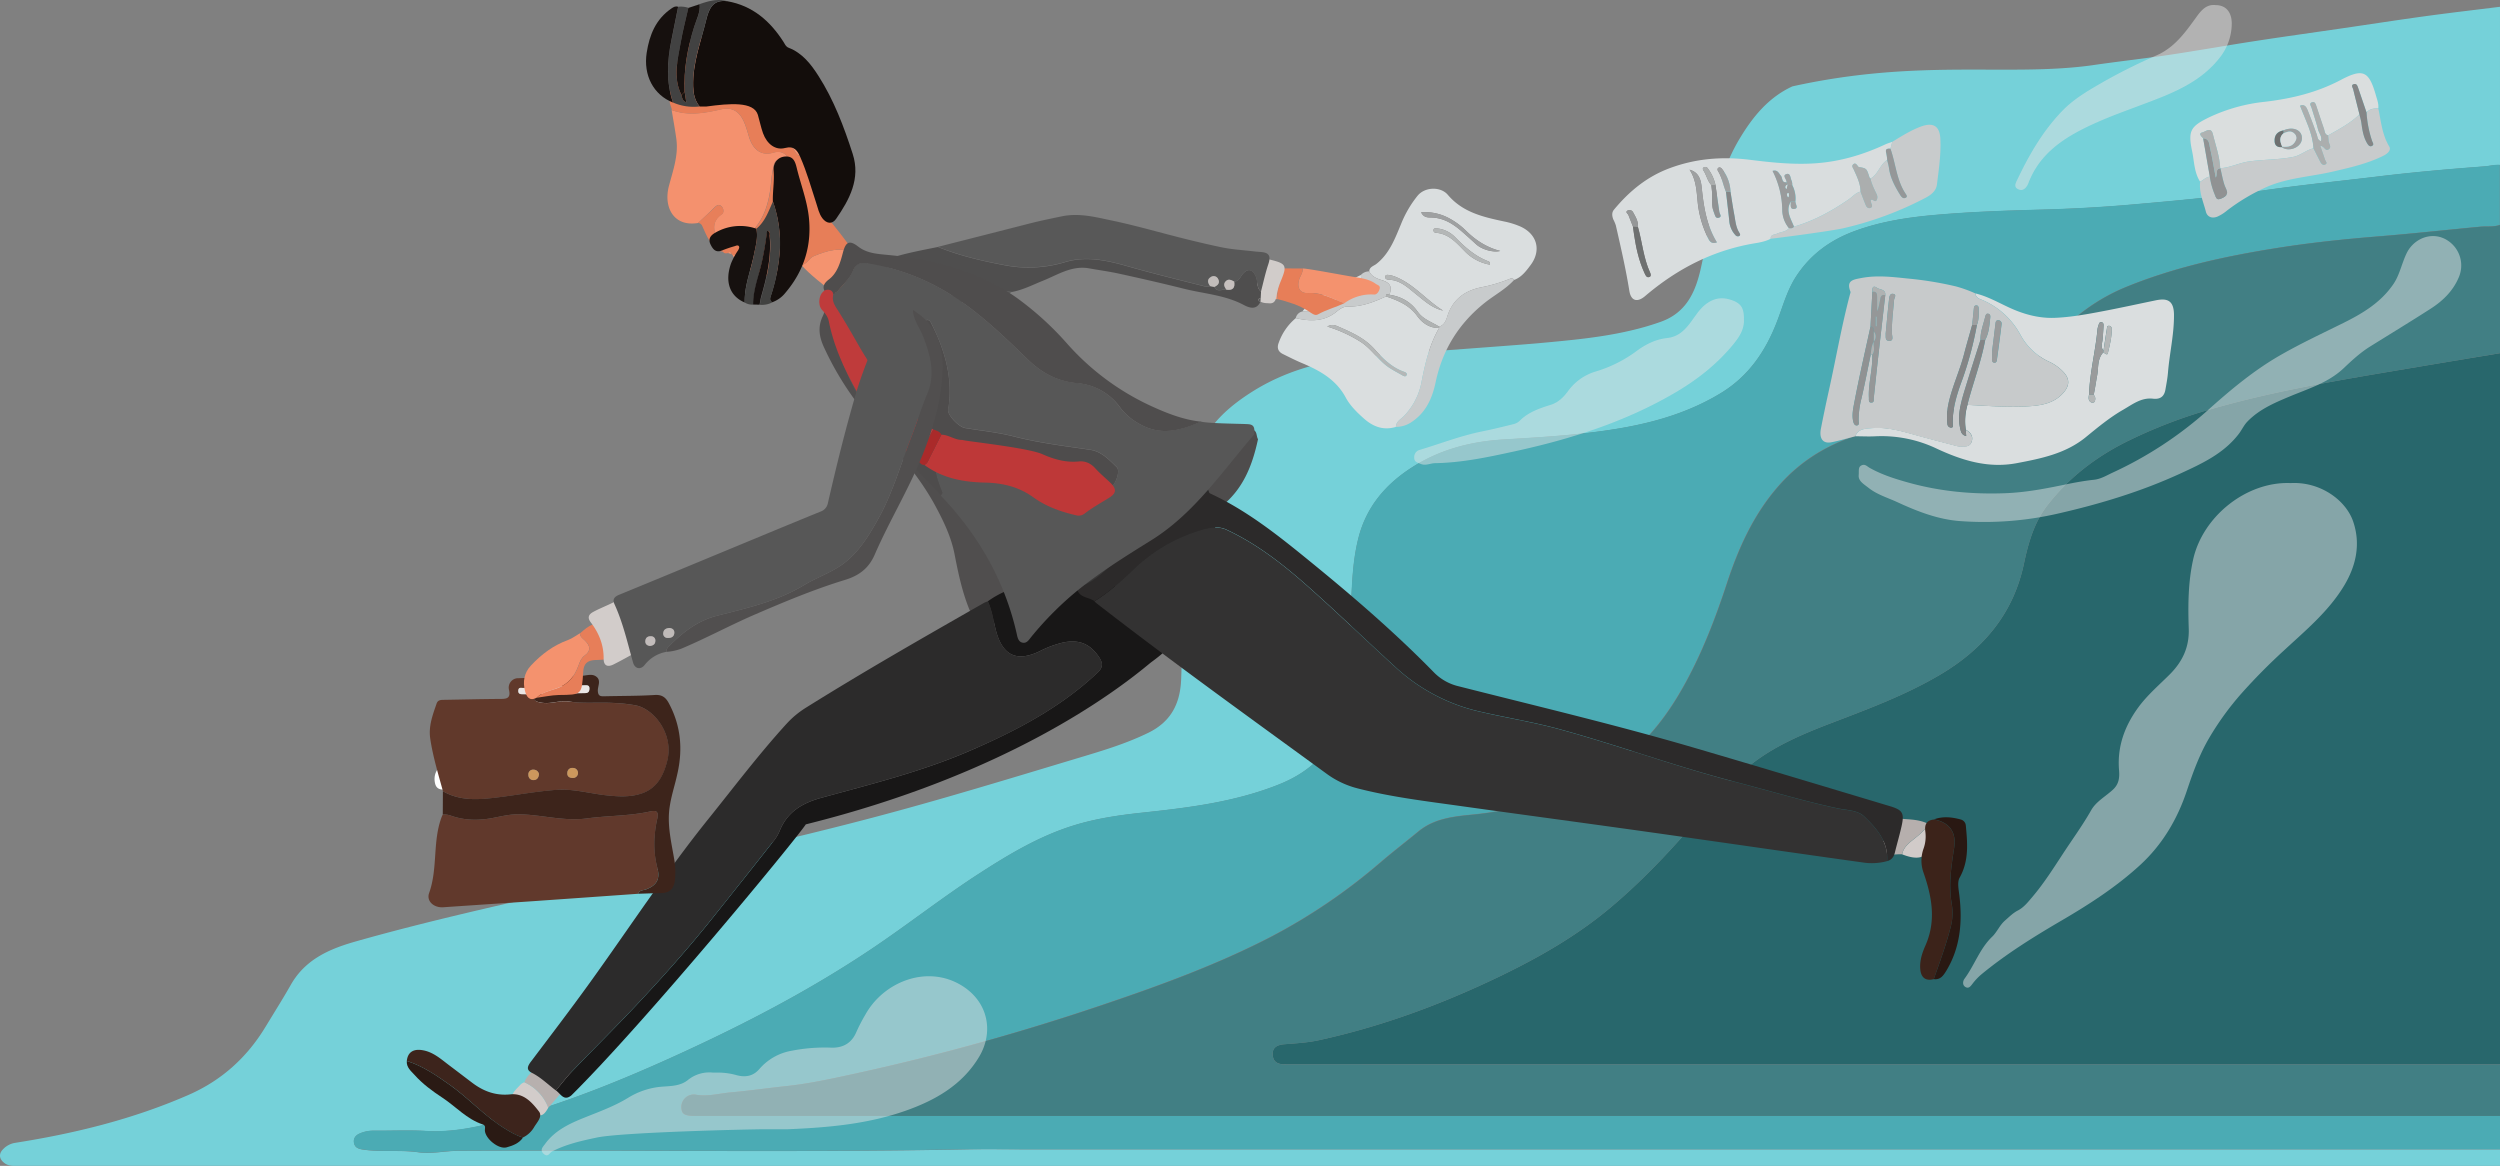 <svg id="Layer_1" data-name="Layer 1" xmlns="http://www.w3.org/2000/svg" viewBox="0 0 1501.19 700.08"><rect x="0" y="0" width="1501.19" height="700.08" fill="#808080" stroke="none"/><defs><style>.cls-1{fill:#28676c;}.cls-2{fill:#75d1d9;}.cls-3{fill:#4babb4;}.cls-4{fill:#417f84;}.cls-5{fill:#f4936f;}.cls-6{fill:#e77e58;}.cls-7{fill:#f49472;}.cls-8{fill:#f4916e;}.cls-9{fill:#f4926e;}.cls-10{fill:#e77f5a;}.cls-11{fill:#f2916e;}.cls-12{fill:#c7cacb;}.cls-13{fill:#dadedf;}.cls-14{fill:#d9ddde;}.cls-15{fill:#dadede;}.cls-16{fill:#c8cbcc;}.cls-17{fill:#959798;}.cls-18{fill:#848586;}.cls-19{fill:#909293;}.cls-20{fill:#9ea0a1;}.cls-21{fill:#999b9c;}.cls-22{fill:#afb2b2;}.cls-23{fill:#b4b7b7;}.cls-24{fill:#abaeae;}.cls-25{fill:#6e7070;}.cls-26{fill:#e3e4e4;}.cls-26,.cls-28{opacity:0.5;}.cls-27{fill:#fefefe;}.cls-28,.cls-29{fill:#e4e5e5;}.cls-30{fill:#d1ccca;}.cls-31{fill:#585858;}.cls-32{fill:#4f4e4e;}.cls-33{fill:#5c5c5c;}.cls-34{fill:#c2bdbb;}.cls-35{fill:#c6c0be;}.cls-36{fill:#4e4c4c;}.cls-37{fill:#504e4e;}.cls-38{fill:#b6afad;}.cls-39{fill:#d2ccca;}.cls-40{fill:#b7b0ae;}.cls-41{fill:#d1cbc9;}.cls-42{fill:#d3cdcb;}.cls-43{fill:#d2cdcb;}.cls-44{fill:#d4cfcd;}.cls-45{fill:#3c231a;}.cls-46{fill:#3d241c;}.cls-47{fill:#291812;}.cls-48{fill:#2a1a14;}.cls-49{fill:#2c2b2b;}.cls-50{fill:#181717;}.cls-51{fill:#2c2c2c;}.cls-52{fill:#333232;}.cls-53{fill:#2c2a2a;}.cls-54{fill:#383737;}.cls-55{fill:#3e3d3d;}.cls-56{fill:#575757;}.cls-57{fill:#4f4d4d;}.cls-58{fill:#be3838;}.cls-59{fill:#bf3b3b;}.cls-60{fill:#aa2a2a;}.cls-61{fill:#61392b;}.cls-62{fill:#61392c;}.cls-63{fill:#3d241b;}.cls-64{fill:#eae6e5;}.cls-65{fill:#cc985d;}.cls-66{fill:#cd985d;}.cls-67{fill:#e77e59;}.cls-68{fill:#f49573;}.cls-69{fill:#514f4f;}.cls-70{fill:#bfbab8;}.cls-71{fill:#c2bcbb;}.cls-72{fill:#130d0b;}.cls-73{fill:#150f0d;}.cls-74{fill:#424242;}.cls-75{fill:#16110f;}.cls-76{fill:#16100e;}.cls-77{fill:#424241;}.cls-78{fill:#16100f;}</style></defs><title>jobseeker</title><path class="cls-1" d="M1921,353V780H1241.58c-16.83,0-33.66,0-50.49,0-4.11,0-6.83-1.44-7.07-5.85-.22-4,2.27-5.84,7.21-6.23,6.75-.54,13.6-.91,20.2-2.34,37.67-8.18,73.63-21.46,108.3-38.11,24-11.51,47-24.63,67.51-41.91,21.33-18,40-38.39,57.79-59.74a178.43,178.43,0,0,1,25-24.9c15.24-12.32,33.06-19.61,51.1-26.49,21.6-8.24,43.21-16.39,63.24-28.15,26.14-15.35,44.35-36.59,50.78-67,2.65-12.54,6.17-24.89,14.28-35.26,12.51-16,28.16-28.15,46.15-37.32a294.58,294.58,0,0,1,52.46-20.28c23.9-6.87,48.22-12,72.67-16.43,20.34-3.71,40.75-7,61.13-10.5Q1901.42,356.23,1921,353Z" transform="translate(-419.81 -140.92)"/><path class="cls-2" d="M1675.3,180.22c15.52-2.29,31.12-4,46.64-6.29,17.34-2.59,34.6-5.68,51.92-8.34s34.7-5.08,52.05-7.61c17-2.48,33.92-5.1,50.9-7.43,14.71-2,29.46-3.71,44.19-5.55v95c-3.18-.24-6.26.65-9.39.88-21.31,1.62-42.59,3.47-63.81,6.05-22.68,2.76-45.44,5-68,8.26-26.74,3.87-53.62,6.31-80.5,8.66-17.84,1.55-35.76,2.51-53.66,3-20.92.56-41.82,1.26-62.67,3.07-16.92,1.46-33.59,3.93-49.6,9.86-14.45,5.35-26.33,14-34.86,27-5.45,8.34-8,17.88-11.49,27-6.83,17.86-17,32.92-33.67,43.14-24.43,14.94-51.63,20.61-79.45,23.9-17.1,2-34.34,3-51.54,4.06-19.59,1.22-38,6.05-54.62,16.73-15.84,10.15-27.31,23.58-32.11,42.12-3.34,12.94-3.87,26.24-4.47,39.45-.83,18.58.61,37.21-2,55.77-3.67,25.63-17,43.29-41.17,53-26.68,10.68-54.77,14.07-83,17.08-13.51,1.45-26.93,3.45-40,7.46-20.6,6.33-38.83,17.17-56.76,28.75-22.49,14.52-43.5,31.14-65.74,46-36.87,24.64-76.1,45-116.43,63.39-32.11,14.64-64.7,27.88-98.72,37.44-17,4.78-33.94,9.12-51.88,8-10.47-.62-21-.06-31.49-.16a19.85,19.85,0,0,0-8.22,1.74c-2.39,1-3.79,2.94-3.35,5.51s2.18,3.52,4.94,4c11.22,1.79,22.57.09,33.8,1.72C679,834,687,832,694.93,832c101.79-.61,203.58,1.11,305.36-.89,12.93-.25,25.87,0,38.81,0l881.9,0v10l-678.42-.08-811.4-.08c-3,0-6,.36-8.65-1.6-3.22-2.37-3.67-5.56-.88-8.34a12.76,12.76,0,0,1,6.9-3.78c35.89-5.63,70.91-14.18,104.37-28.8,20-8.74,35.14-22.48,46.34-40.93,5.09-8.4,10.34-16.71,15.2-25.25,8.81-15.51,23.58-21.7,39.66-26.21C685,691.64,736.78,680.8,788.26,668.85c52-12.05,104.13-23.35,155.72-37,41-10.81,81.58-23.23,122.2-35.45,14.65-4.4,29.33-8.68,43.18-15.46,13.47-6.6,19.09-17.28,19.7-32,1.27-30.63.33-61.27,1.08-91.89a129.9,129.9,0,0,1,9.15-45.49c6.53-16.28,18.92-27,33.35-36,18-11.16,37.77-16.9,58.58-19.79,7.57-1.05,95.4-7.19,112.69-8.79,19.28-1.78,38.53-3.45,57.37-8.12a162.65,162.65,0,0,0,15.76-4.7c15.24-5.45,20.82-17.57,24.09-32.19,5.89-26.28,8.89-53.53,23-77.31,7.91-13.3,17.47-25.21,32-31.88C1572,176,1625,187,1675.3,180.22Z" transform="translate(-419.81 -140.92)"/><path class="cls-3" d="M1921,831l-881.9,0c-12.94,0-25.88-.21-38.81,0-101.78,2-203.57.28-305.36.89-8,0-15.95,2-23.88.9-11.23-1.63-22.58.07-33.8-1.72-2.76-.44-4.5-1.43-4.94-4s1-4.48,3.35-5.51a19.85,19.85,0,0,1,8.22-1.74c10.49.1,21-.46,31.49.16,17.94,1.08,34.9-3.26,51.88-8,34-9.56,66.61-22.8,98.72-37.44,40.33-18.38,79.56-38.75,116.43-63.39,22.24-14.86,43.25-31.48,65.74-46,17.93-11.58,36.16-22.42,56.76-28.75,13.07-4,26.49-6,40-7.46,28.23-3,56.32-6.4,83-17.08,24.19-9.69,37.5-27.35,41.17-53,2.66-18.56,1.22-37.19,2-55.77.6-13.21,1.13-26.51,4.47-39.45,4.8-18.54,16.27-32,32.11-42.12,16.66-10.68,35-15.51,54.62-16.73,17.2-1.07,34.44-2,51.54-4.06,27.82-3.29,55-9,79.45-23.9,16.72-10.22,26.84-25.28,33.67-43.14,3.5-9.13,6-18.67,11.49-27,8.53-13.06,20.41-21.66,34.86-27,16-5.93,32.68-8.4,49.6-9.86,20.85-1.81,41.75-2.51,62.67-3.07,17.9-.49,35.82-1.45,53.66-3,26.88-2.35,53.76-4.79,80.5-8.66,22.6-3.26,45.36-5.5,68-8.26,21.22-2.58,42.5-4.43,63.81-6.05,3.13-.23,6.21-1.12,9.39-.88v36c-3.86,1.39-7.91.71-11.87,1.09-20.28,1.91-40.53,4.15-60.84,5.79-20.48,1.66-40.88,3.8-61.18,7-30.7,4.89-61,11.39-89.91,23.13a115.23,115.23,0,0,0-45.54,33.13c-14.67,17.47-32.2,30.42-53.66,38.46-18.89,7.08-38.62,11-58,16.27-20.82,5.69-38.49,16-52.68,32.43-14.66,16.94-23.62,36.81-30.5,57.81-6.7,20.41-14.35,40.45-24.64,59.36-9.55,17.53-21.11,33.6-37.18,45.7-26.7,20.09-57.18,30.51-90.28,33.83-11.72,1.17-23.55,2.23-33.23,10.23-7.56,6.23-15.33,12.2-22.77,18.56a347.05,347.05,0,0,1-66.25,44.95c-31.73,16.38-65.15,28.62-98.84,40A1376.61,1376.61,0,0,1,936,785c-14.56,3.18-29.09,6.51-44,8.09-11.2,1.19-22.35,2.78-33.56,3.8-6.85.62-13.54,2.59-20.68,1.4a7.48,7.48,0,0,0-8.85,7.26c.06,4.37,1.76,5.46,8.63,5.46H1921Z" transform="translate(-419.81 -140.92)"/><path class="cls-4" d="M1921,811H837.59c-6.87,0-8.57-1.09-8.63-5.46a7.48,7.48,0,0,1,8.85-7.26c7.14,1.19,13.83-.78,20.68-1.4,11.21-1,22.36-2.61,33.56-3.8,14.86-1.58,29.39-4.91,44-8.09a1376.61,1376.61,0,0,0,147.66-41.2c33.69-11.41,67.11-23.65,98.84-40a347.05,347.05,0,0,0,66.25-44.95c7.44-6.36,15.21-12.33,22.77-18.56,9.68-8,21.51-9.06,33.23-10.23,33.1-3.32,63.58-13.74,90.28-33.83,16.07-12.1,27.63-28.17,37.18-45.7,10.29-18.91,17.94-38.95,24.64-59.36,6.88-21,15.84-40.87,30.5-57.81,14.19-16.4,31.86-26.74,52.68-32.43,19.35-5.3,39.08-9.19,58-16.27,21.46-8,39-21,53.66-38.46A115.23,115.23,0,0,1,1697.2,313c29-11.74,59.21-18.24,89.91-23.13,20.3-3.23,40.7-5.37,61.18-7,20.31-1.64,40.56-3.88,60.84-5.79,4-.38,8,.3,11.87-1.09v77q-19.57,3.27-39.14,6.55c-20.38,3.46-40.79,6.79-61.13,10.5-24.45,4.46-48.77,9.56-72.67,16.43a294.58,294.58,0,0,0-52.46,20.28c-18,9.17-33.64,21.35-46.15,37.32-8.11,10.37-11.63,22.72-14.28,35.26-6.43,30.37-24.64,51.61-50.78,67-20,11.76-41.64,19.91-63.24,28.15-18,6.88-35.86,14.17-51.1,26.49a178.43,178.43,0,0,0-25,24.9c-17.77,21.35-36.46,41.78-57.79,59.74-20.52,17.28-43.56,30.4-67.51,41.91-34.67,16.65-70.63,29.93-108.3,38.11-6.6,1.43-13.45,1.8-20.2,2.34-4.94.39-7.43,2.18-7.21,6.23.24,4.41,3,5.86,7.07,5.85,16.83-.06,33.66,0,50.49,0H1921Z" transform="translate(-419.81 -140.92)"/><path class="cls-5" d="M933,293c2.68,1,3.06,3.05,1.78,5.23-3.34,5.69-6.75,11.36-10.44,16.83-.82,1.21-2.75,2.82-4.7,1.24-6.42-5.21-13.09-10.13-18.68-16.28,3.49-.33,4.57-4.06,7.51-5.28C916.5,291.4,924.5,288.84,933,293Z" transform="translate(-419.81 -140.92)"/><path class="cls-6" d="M933,293c-8.52-4.15-16.52-1.59-24.53,1.74-2.94,1.22-4,4.95-7.51,5.28l-2.9-2.14c2.86-4.41,5.66-8.85,9.26-12.73,1.08-1.17,3.1-2.21,2.42-4-2.44-6.44,3.25-7.51,6.45-10.24C922,278.14,927.88,285.27,933,293Z" transform="translate(-419.81 -140.92)"/><path class="cls-7" d="M916.21,270.88c-3.2,2.73-8.89,3.8-6.45,10.24.68,1.81-1.34,2.85-2.42,4-3.6,3.88-6.4,8.32-9.26,12.73-2.31-1.55-4.56-3.19-6.94-4.62-2.1-1.27-4.54-2.87-2.86-5.32,1.46-2.12,4.5-1.31,6.23.29,2.55,2.36,5.88,2.23,6.65-.15,1.18-3.6,4.44-6,4.8-9.87a5.18,5.18,0,0,1,.82-2.79c2.72-3.06,1.75-5.67-.68-8.25-1.5-1.59-3.43-3.41-1.29-5.51,2.54-2.5,4.47.32,5.73,1.79C912.55,265.78,915.17,267.76,916.21,270.88Z" transform="translate(-419.81 -140.92)"/><path class="cls-8" d="M839,274.81c-14.66,2.49-20.87-9.46-17.53-22.16,2.43-9.27,5.79-18.36,4.48-28.18-.79-5.85-1.88-11.67-2.83-17.5,10,3.71,19.9,1.81,29.8-.45,5.74-1.32,10,.73,12.8,5.91,1.92,3.54,2.81,7.42,4,11.19,2.42,7.41,7.5,11,14.21,9,5.62-1.66,8.32,1.05,10.29,5.12,5.25,10.88,8.53,22,4.76,34.32-3.42,11.14-5.35,22.76-11,33.17-7.5,2.28-14.43,1.68-20.33-4.07.53-.62,1.13-1.19,1.6-1.86,6.25-9,10.08-19.39,16.37-28.41a11.63,11.63,0,0,0,2.2-8c-.82-7.06,1-14,2.13-20.88.33-2,1.71-3.92-1.12-4.86-2.44-.8-3.89.82-4.4,2.9a68.61,68.61,0,0,0-1.63,10.25c-1,11.58-3.94,22.55-12.76,30.89-4.8,4.54-11.92,4.86-17.15,8.75l-2.09,0,.05,0a12.21,12.21,0,0,0-.08-3.48c-1.94-6.11-4.59-12.13,2.57-17,1.27-.87,1.1-3.57-.57-4.92s-3,.06-4.25,1.21Q843.85,270.36,839,274.81Z" transform="translate(-419.81 -140.92)"/><path class="cls-9" d="M917.8,254.08c-6.21,2-6.38,2-6.77-4.32-.36-5.82-4.41-9.85-6.74-14.72a2.1,2.1,0,0,0-2.65-.79c-3.67,1.06-4.11-2.64-5.81-4.23s.65-2.83,1.64-4c1.48-1.68,2.36-3.46.56-5.24s-3.41-.12-4.92.77a21.67,21.67,0,0,0-2.22,2c-1.95,1.55-8,.54-8.58-1.77-1.5-6.26-5.42-11.3-8-17-1.46-3.2-.76-4.33,2.4-5.27a69.82,69.82,0,0,0,10.12-4.1c1.46-.7,2.8-2.12,1.72-4.08-.88-1.59-2.46-1.58-4-1.07-3.62,1.22-7.15,2.69-10.81,3.77-13.28,4-26.18,9.42-40.5,9.11-4-.09-7.2-2.65-11.11-2.16-.4-11.85,3.43-22.58,9.88-32.17,3.14-4.66,9.28-5.5,14.59-5.76,28-1.39,46.78,13.16,60.54,35.85C912.91,208.45,919,236,917.8,254.08Z" transform="translate(-419.81 -140.92)"/><path class="cls-6" d="M822.14,201c3.91-.49,7.13,2.07,11.11,2.16,14.32.31,27.22-5.16,40.5-9.11,3.66-1.08,7.19-2.55,10.81-3.77,1.5-.51,3.08-.52,4,1.07,1.08,2-.26,3.38-1.72,4.08a69.82,69.82,0,0,1-10.12,4.1c-3.16.94-3.86,2.07-2.4,5.27,2.61,5.69,6.53,10.73,8,17,.55,2.31,6.63,3.32,8.58,1.77a21.67,21.67,0,0,1,2.22-2c1.51-.89,3.17-2.49,4.92-.77s.92,3.56-.56,5.24c-1,1.13-3.42,2.29-1.64,4s2.14,5.29,5.81,4.23a2.1,2.1,0,0,1,2.65.79c2.33,4.87,6.38,8.9,6.74,14.72.39,6.34.56,6.36,6.77,4.32l.32.07.32,0c-.19,2.33,0,4.71-1,6.93a1.68,1.68,0,0,0-.38,2c-2.53,13.94-7.78,26.54-18.38,36.38-3,2.79-6.29,5.32-10.62,5.82,5.62-10.41,7.55-22,11-33.17,3.77-12.29.49-23.44-4.76-34.32-2-4.07-4.67-6.78-10.29-5.12-6.71,2-11.79-1.63-14.21-9-1.23-3.77-2.12-7.65-4-11.19-2.82-5.18-7.06-7.23-12.8-5.91-9.9,2.26-19.81,4.16-29.8.45C823.1,204.94,821.49,203.18,822.14,201Z" transform="translate(-419.81 -140.92)"/><path class="cls-6" d="M853,290c5.23-3.89,12.35-4.21,17.15-8.75,8.82-8.34,11.75-19.31,12.76-30.89a68.61,68.61,0,0,1,1.63-10.25c.51-2.08,2-3.7,4.4-2.9,2.83.94,1.45,2.86,1.12,4.86-1.14,6.91-2.95,13.82-2.13,20.88a11.63,11.63,0,0,1-2.2,8c-6.29,9-10.12,19.41-16.37,28.41-.47.67-1.07,1.24-1.6,1.86a7.87,7.87,0,0,1-3.88-3c.09-2.49,2.27-4.18,3-7.06-2.87.71-4.57,2.87-7.05,2.95a1.23,1.23,0,0,1-.72-.66c-.39-1.18-.93-1.85-2-.58-1.11.11-2.28.53-3.09-.68Z" transform="translate(-419.81 -140.92)"/><path class="cls-10" d="M839,274.81q4.8-4.47,9.59-8.94c1.23-1.15,2.48-2.64,4.25-1.21s1.84,4,.57,4.92c-7.16,4.9-4.51,10.92-2.57,17a12.21,12.21,0,0,1,.08,3.48c-4.93-2.57-6.7-7.52-8.82-12.08C841.39,276.4,841.05,275,839,274.81Z" transform="translate(-419.81 -140.92)"/><path class="cls-11" d="M859.79,294.11c2.48-.08,4.18-2.24,7.05-2.95-.69,2.88-2.87,4.57-3,7.06A7.83,7.83,0,0,1,859.79,294.11Z" transform="translate(-419.81 -140.92)"/><path class="cls-10" d="M853,290l1,2.18c-1.25-.38-2.57-.66-3-2.15Z" transform="translate(-419.81 -140.92)"/><path class="cls-11" d="M857,292.87c1.1-1.27,1.64-.6,2,.58Z" transform="translate(-419.81 -140.92)"/><path class="cls-12" d="M1533.94,402.88c-4.81,1.22-9.58,2.69-14.45,3.61-5.07,1-7.43-2.25-6.25-8.27q2.25-11.48,4.79-22.9c4.25-19.12,7.57-38.44,12.58-57.39.16-.64.54-1.42.33-1.94-2.68-6.72,1.79-7.21,6.58-8.13,9.33-1.79,18.57-.65,27.81.31a207.56,207.56,0,0,1,28.94,4.73,75.48,75.48,0,0,1,11.67,4.21c.32,3,3,3.38,5,4.31a47.05,47.05,0,0,1,22.15,20.73,37.27,37.27,0,0,0,17.19,16,28,28,0,0,1,8.46,6.06c4,4.23,3.87,8.27,0,12.64-5.7,6.44-13.44,7.59-21.23,8.07-12.11.75-24.22-.31-36.32-.86,3.33-13.08,8.27-25.72,10.72-39,2.21-4.15,2.55-8.74,3-13.28.1-.94.14-2.12-1.12-2.41s-1.65.77-1.88,1.74c-1.13,4.62-3,9.09-2.88,14-3.32,10.55-6.75,21.07-9.94,31.66-2.15,7.13-3.91,14.34-2.12,21.93.49,2.09,1.1,3.56,3.51,4.08-.11-1.52-.2-2.63-.28-3.74,2.9,1.59,4.64,4,3.49,7.25-1.21,3.46-4.45,2.81-7.24,2.77a8.09,8.09,0,0,1-2-.31c-8.61-2.28-17.24-4.49-25.81-6.9-8.3-2.34-16.61-4.55-25.32-3.7C1539.73,398.42,1535.57,398.34,1533.94,402.88Zm9.15-48.82a5.81,5.81,0,0,1,.93-.06c.41,8.67-2.43,17.1-2,25.78.06,1.22-.36,3.06,1.72,2.86,1.61-.15,1.11-1.76,1.23-2.84.88-8.07,1.71-16.15,2.62-24.21,1.4-12.51,2.85-25,4.28-37.5.3-3.63-3.24-3.12-5-4.34-2.51-1.76-2.93.26-2.77,2.36L1543,337c-3.3,15.21-6.84,30.37-9.74,45.66-.68,3.58-1.54,7.48-.65,11.28.26,1.12.81,2.53,2.13,2.44,1.69-.11,1.18-1.74,1.14-2.78a51,51,0,0,1,1.65-13.28C1539.59,371.61,1541.26,362.82,1543.09,354.06Zm63.81-18c1.23-3.18,1.24-6.5,1.07-9.83,0-1-.28-2.07-1.66-1.91-1,.11-1.16,1-1.25,1.86l-1,9.85c-1.6,5.75-3.3,11.47-4.8,17.25-2.65,10.31-7.31,20-9.53,30.43a39.72,39.72,0,0,0-.51,11.91,2.18,2.18,0,0,0,2.4,2.05c.92-.05.84-.73.81-1.44-.44-9.85,2.63-19,5.95-28A208.4,208.4,0,0,0,1606.9,336.06Zm-54.79,5.23c.17,1.47-.65,4.28,2.15,4.33s1.7-2.76,1.63-4.27c-.28-6.8.76-13.5,1.25-20.24.1-1.31,1.78-3.2-.4-3.71s-2.46,1.86-2.63,3.38C1553.36,327.48,1552.79,334.2,1552.11,341.29ZM1616,351.92c0,2.38,0,3.71,0,5,0,.88.37,1.69,1.36,1.78s1.42-.64,1.54-1.54c1-7.2,2-14.4,2.84-21.62a2,2,0,0,0-2-2.33c-1.32-.05-1.54.95-1.67,2C1617.35,341.16,1616.62,347.06,1616,351.92Z" transform="translate(-419.81 -140.92)"/><path class="cls-13" d="M1533.94,402.88c1.63-4.54,5.79-4.46,9.43-4.82,8.71-.85,17,1.36,25.32,3.7,8.57,2.41,17.2,4.62,25.81,6.9a8.09,8.09,0,0,0,2,.31c2.79,0,6,.69,7.24-2.77,1.15-3.29-.59-5.66-3.5-7.25a34.9,34.9,0,0,1,1-14.9c12.1.55,24.21,1.61,36.32.86,7.79-.48,15.53-1.63,21.23-8.07,3.87-4.37,4-8.41,0-12.64a28,28,0,0,0-8.46-6.06,37.27,37.27,0,0,1-17.19-16,47.05,47.05,0,0,0-22.15-20.73c-2-.93-4.66-1.33-5-4.31,7,1.69,13.26,5.21,19.71,8.24,8.83,4.16,18.2,6.81,27.87,6.44s19.38-2.16,29-4c10.58-2,21.08-4.32,31.61-6.5,6.72-1.39,11-.28,11.06,8.72.07,11.72-2.65,23-3.61,34.58-.28,3.45-.94,6.87-1.54,10.29-.75,4.32-3.27,5.93-7.53,5.45-7-.79-12.32,3.47-17.84,6.64-8.07,4.63-15.25,10.6-22.44,16.47-12.08,9.86-26.67,12.8-41.43,15.6-17.23,3.26-32.81-1.62-48.12-8.73a76.85,76.85,0,0,0-36.74-7.4C1541.94,403.12,1537.93,402.9,1533.94,402.88ZM1677,378c.85-3.87,1.36-7.8,2.09-11.66.88-4.66,0-9.9,3.68-13.83.9.53,2.39,2,2.75.5,1.11-4.74,2.35-9.52,2.35-14.46a1.78,1.78,0,0,0-1.74-2c-1.13,0-1.09,1-1.21,1.8-.69,4.36-1.35,8.72-2,13.08-1.91-2.05-.77-4.35-.58-6.59.25-2.8.45-5.61.6-8.41,0-.82-.06-1.74-1.07-2-1.37-.33-1.65.72-1.92,1.69a12.84,12.84,0,0,0-.65,2.39c-1.16,13.18-4.64,26.06-5.09,39.33-.28,1.79-.66,3.66,1.36,4.72.44.24,1.51.16,1.72-.16A3.36,3.36,0,0,0,1677,378Z" transform="translate(-419.81 -140.92)"/><path class="cls-14" d="M1473.94,286.94c-25.22,4.1-47,15.34-66.33,31.81-4.73,4-8.46,2.82-9.42-3.18-2.13-13.25-5.15-26.3-8.13-39.37a26.12,26.12,0,0,0-1.54-3.61c-.7-1.9-1-4,.38-5.69,9.1-11,19.7-19.82,33.39-24.94,15.8-5.91,31.83-7.15,48.41-5.07,13,1.63,26.06,3,39.2,2.09,14.72-1,28.65-5.13,42-11.36,1.34-.62,2.78-1,4.16-1.54-.36,1.38-.72,2.77-1.09,4.15-1.85-.15-3.22.06-2.53,2.56a27.91,27.91,0,0,1,.56,4.2c-4.38,2.78-5.37,8.6-10,11.16-.21-.25-.52-.47-.61-.76-1.7-5.38-1.7-5.37-6.39-6.21-.27-.05-.51-.41-.7-.67-.71-1-1.55-2-2.74-.83-1,1,0,2.16.47,3.16,1.85,4.23,4,8.36,4,13.15-2.88.62-4.68,2.94-6.94,4.51-10.23,7.07-21,13-33,16.49-1.93-4.84-5.18-9.52-1.91-15,.08,1.82-.73,4.72,2.09,4.4s.62-2.83.67-4.37a17.15,17.15,0,0,0-1.89-10,6.9,6.9,0,0,0-.32-2.41c-.86-1.59-.65-5-3.17-4.16-2.77.89.31,3.2.08,4.91-3.06.46-2.28-2.57-3.39-3.87-1.32-1.54-1.94-3.82-5-2.93a53.11,53.11,0,0,1,5.83,23.94,17.52,17.52,0,0,0,4,10.43c-1.92,2.26-4.89,2.19-7.32,3.33-1.43.67-3.81.38-3.69,3C1480,286,1475.06,286.76,1473.94,286.94Zm-24-34.89a25.6,25.6,0,0,0-4.48-9.79,1.89,1.89,0,0,0-2.54-.86c-1,.54-.53,1.45-.09,2.14,1.74,2.74,2.32,6.1,4.61,8.54.15,1.47.33,2.95.44,4.43.29,4.09-.5,8.28,1.2,12.23.55,1.28.75,3.4,2.65,3,2.4-.54.69-2.32.51-3.59Q1451.07,260.08,1449.92,252.05Zm9,4a23.25,23.25,0,0,0-5-13.55c-.48-.65-1.25-1.31-2.1-.9s-.79,1.4-.34,2.13c2.38,3.79,3,8.24,4.69,12.3.67,5.88,1.4,11.76,2,17.65a14,14,0,0,0,3.69,8.47,1.86,1.86,0,0,0,2.26.54c1-.55.46-1.42,0-2.12-2.07-3.36-2.26-7.23-3-10.94C1460.31,265.1,1459.67,260.56,1458.93,256Zm-58.59,20.9c.23,1.63.46,3.26.7,4.9,1.18,8,2.93,15.94,6.4,23.35.53,1.12,1.21,2.73,2.89,2,1.06-.46.71-1.78.3-2.67-4-8.68-4.69-18.22-7.27-27.27.31-3.31-1.35-6-2.84-8.7a2.45,2.45,0,0,0-3.36-1.23c-1.66,1,.13,1.87.48,2.78C1398.52,272.38,1399.44,274.65,1400.34,276.93Zm34-34.12c3.88,5.91,4.19,12.52,4.82,19.13a61.83,61.83,0,0,0,5.82,21c1,2.13,1.9,4.82,5.74,3.5-6-9.93-7.79-20.82-9-31.95C1441.3,249.7,1440.49,244.53,1434.36,242.81Z" transform="translate(-419.81 -140.92)"/><path class="cls-13" d="M1258,397.27c-7.42,2.26-13.68-.13-19.17-5-4.22-3.76-8.33-7.75-11-12.75-5.75-10.65-15.45-16.05-26-20.49-4-1.67-7.83-3.62-11.69-5.53-2.83-1.39-3.64-3.65-2.54-6.63a33.89,33.89,0,0,1,10.31-14.93c8.66,2.06,17,2.17,24.39-3.8,2.14-1.74,4.15-3.22,7.06-3.15,8.16.19,15.51-2.76,22.74-6.07,7.2,2.48,14,5.15,18.82,11.91,2.8,3.88,7.33,7.27,13.07,7-5.8,10-8.37,21.11-10.57,32.33a39.65,39.65,0,0,1-10.49,20.49C1261,392.61,1258.13,394,1258,397.27ZM1216.78,337a83.26,83.26,0,0,1,19.75,9c6,3.72,9.93,9.76,15.33,14.14,3.05,2.47,6.71,4.21,10.13,6.22.82.48,2,1,2.5-.27.38-.91-.53-1.55-1.3-1.82-7.53-2.56-12.94-8-18-13.67-6-6.7-13.85-10.12-21.75-13.58C1221.69,336.29,1219.8,335.32,1216.78,337Z" transform="translate(-419.81 -140.92)"/><path class="cls-13" d="M1242,303.89c.11-2.73,2.71-3.25,4.29-4.49,7.86-6.19,11.12-15.11,14.78-23.85a65.9,65.9,0,0,1,10-17.14c4.56-5.47,13.93-5.45,18.1-.53,9,10.62,21.38,13.38,33.92,16.05a48.46,48.46,0,0,1,9.48,2.92c10.19,4.47,13,14.36,6.29,23.29-2.62,3.51-5.36,7.21-9.79,8.86a2,2,0,0,0-2.63-.64,93.9,93.9,0,0,1-17.55,5.16c-10.08,2.19-17,7.62-20.08,17.69-.75,2.42-1.89,5-4.81,5.86-4.43-2.81-9.71-4.4-12.9-9-4.15-5.92-9.92-9.11-17-10.17,1.75-4.34.77-7.07-4.08-8.62C1247,308.34,1243.57,307.25,1242,303.89Zm31.17-35.5c1.61,3.46,4.45,3.1,6.37,3.17,7.15.26,12.65,3.7,17.78,8.11,3,2.59,6,5.29,8.93,8,3.34,3,10,5.07,14.45,3.95-8.25-2.12-15-6.56-20.93-12.5a44.25,44.25,0,0,0-9.19-6.79A30.65,30.65,0,0,0,1273.14,268.39Zm41.29,31.45c.22-1.27-.24-1.75-.88-2-8-3-14.11-8.5-20-14.52a17.67,17.67,0,0,0-11-5.27c-.75-.07-1.79-.19-2,.91a1.49,1.49,0,0,0,1.4,1.74c8.34.61,13,6.81,18.28,12A27.73,27.73,0,0,0,1314.43,299.84Zm-28.09,27.58c-10.08-6.19-17.56-16-28.87-20.4a14.1,14.1,0,0,0-3.35-.91c-.91-.13-2.28-.44-2.53.8-.32,1.53,1.1,1.95,2.25,2,6.9.23,11.44,4.86,16.33,8.74S1279.8,326,1286.34,327.42Z" transform="translate(-419.81 -140.92)"/><path class="cls-15" d="M1740.93,250c-3.58-5.48-3.49-12-4.76-18.05-2.61-12.48-1.17-15.09,10.33-20.66a103.77,103.77,0,0,1,33.38-9.26c15.91-1.86,31.23-5.55,45.55-13.12,13.38-7.08,16.92-5.34,21.08,9.34.71,2.52,1.74,5,1.4,7.78-2.66-.11-5.17.22-7.06,2.4q-2.46-7.26-4.94-14.52c-.43-1.26-.89-2.87-2.53-2.48-2.17.51-.76,2.11-.5,3.21,1.2,5,2.48,9.94,3.73,14.91-5.45,5.44-12.25,8.88-18.81,12.66-2.11-.49-2-2.5-2.54-3.95-1.58-4.37-2.9-8.84-4.44-13.22-.46-1.3-.82-3.42-2.83-2.67-1.83.68-.48,2.24-.13,3.41,1.29,4.28,2.77,8.52,3.85,12.86.57,2.27,2.63,4.25,1.73,7.05-2.19-.76-2-2.59-2.52-4.08-1.73-4.84-3.51-9.66-5.42-14.43-.8-2-1.94-3.94-4.59-2.77,3.2,8.46,7.52,16.4,8.06,25.57-4.37,1-7.66,4.27-12.21,5.16-8.76,1.72-17.67,1.49-26.47,2.72-5.9.82-11.25,3.67-17.2,4.06l-.11.08c-.29-7.14-2.75-13.82-4.45-20.66-1.12-4.52-4.59-1.24-6.25-.9-2.53.52-.71,2.39.48,3.52l4,23C1744.43,247.26,1742.86,249,1740.93,250Zm50.07-30.8c-3.62.66-5.54,2.79-5.39,6.51.1,2.69,1.73,3.76,4.31,3.58,4.33,3.07,11.59.2,12.11-4.78C1802.58,219.23,1797,216.57,1791,219.22Z" transform="translate(-419.81 -140.92)"/><path class="cls-16" d="M1817.8,222.23c6.56-3.78,13.36-7.22,18.8-12.66.41,1.78,1,3.54,1.2,5.34.56,4.14,1.19,8.22,3.32,11.91.7,1.19,1.54,2.54,3.06,1.74s.29-2,0-3.07a66.88,66.88,0,0,1-3.31-17c1.89-2.18,4.4-2.51,7.06-2.4,1.64,7.73,2.28,15.68,6.55,22.78,1.4,2.34-1.24,4.48-3.63,5.65-9.62,4.73-20,7.08-30.34,9.46-12.88,3-26.26,3.64-38.68,8.8a117.65,117.65,0,0,0-24.8,14.61,24.43,24.43,0,0,1-5.87,3.67c-3.32,1.24-6,0-6.78-3.06-1.49-5.89-4.19-11.61-3.43-17.94,1.93-1,3.5-2.76,5.81-3.08a45,45,0,0,0,3.4,11.8c.78,1.78,1.34,2.29,3.86,1.17,5.22-2.3,2.53-4.93,1.54-8-1.07-3.25-1.66-6.67-2.45-10,6-.39,11.3-3.24,17.2-4.06,8.8-1.23,17.71-1,26.47-2.72,4.55-.89,7.84-4.19,12.21-5.16,1.38,2.75,2.74,5.52,4.17,8.25.56,1.06,1.49,2.06,2.77,1.49,1.74-.77.33-1.94,0-2.88-.9-2.73-1.86-5.44-2.89-8.41,2.49.09,2.9,3.58,5,2.17s.18-3.27,0-4.94C1818,224.54,1817.9,223.38,1817.8,222.23Z" transform="translate(-419.81 -140.92)"/><path class="cls-16" d="M1543,248.15c4.63-2.56,5.62-8.38,10-11.16.37,1.62.86,3.22,1.08,4.85.82,6.1,3.71,11.32,6.88,16.4.7,1.12,1.77,2.23,3.29,1.36,1-.57.36-1.54-.07-2.17-5.56-8.23-6-18.18-9.21-27.2.37-1.38.73-2.77,1.09-4.15,5.66-3.41,11.21-7,17.49-9.26,7.11-2.55,11-.19,11.39,7.34.46,9.3-.9,18.5-2.07,27.68-.48,3.76-3.63,6.18-6.56,7.72a203.48,203.48,0,0,1-50.18,18.54c-9.11,1.9-40.75,6-43.07,6.16-.12-2.64,2.26-2.35,3.69-3,2.43-1.14,5.4-1.07,7.32-3.33,1.1,0,2.26.29,3-.92,12-3.45,22.79-9.42,33-16.49,2.26-1.57,4.06-3.89,6.94-4.51,1.06,2.76,2.06,5.54,3.21,8.25.46,1.1,1.41,2,2.74,1.51,1.59-.61.84-1.83.49-2.91a15.66,15.66,0,0,1-.33-1.75c1.38-1,2.5,1.7,3.57,0a3.93,3.93,0,0,0-.11-3.8C1545.17,254.32,1543.64,251.41,1543,248.15Z" transform="translate(-419.81 -140.92)"/><path class="cls-16" d="M1283.93,337.07c2.92-.86,4.06-3.44,4.81-5.86,3.1-10.07,10-15.5,20.08-17.69a93.9,93.9,0,0,0,17.55-5.16,2,2,0,0,1,2.63.64c-5.06,5.59-11.78,9.07-17.6,13.71-15.58,12.43-25.42,28.21-29.51,47.65-2,9.53-5.69,18-14.1,23.74a16.9,16.9,0,0,1-9.75,3.17c.09-3.32,3-4.66,4.88-6.6a39.65,39.65,0,0,0,10.49-20.49c2.2-11.22,4.77-22.3,10.57-32.33C1284,337.59,1284,337.33,1283.93,337.07Z" transform="translate(-419.81 -140.92)"/><path class="cls-16" d="M1242,303.89c1.6,3.36,5,4.45,8,5.42,4.85,1.55,5.83,4.28,4.08,8.62-.93-.24-2.11-1-2,1-7.23,3.31-14.58,6.26-22.74,6.07-2.91-.07-4.92,1.41-7.06,3.15-7.34,6-15.73,5.86-24.39,3.8a5.06,5.06,0,0,1,4-4c6.29.51,12.32-.2,17.18-4.65a15.81,15.81,0,0,1,11.74-4.29c5.34.15,9.79-2.69,15.06-3.49-2.91-4-9-3.76-8.89-9.48A6.59,6.59,0,0,1,1242,303.89Z" transform="translate(-419.81 -140.92)"/><path class="cls-13" d="M1237,306c-.09,5.72,6,5.45,8.89,9.48-5.27.8-9.72,3.64-15.06,3.49a15.81,15.81,0,0,0-11.74,4.29c-4.86,4.45-10.89,5.16-17.18,4.65,4.3-5.95,10.63-9.31,16.81-12.72C1224.72,311.94,1230.93,309.09,1237,306Z" transform="translate(-419.81 -140.92)"/><path class="cls-17" d="M1543,337l1.11-20.89c2.77-.38,2.9,1.4,2.86,3.41,0,2.75,0,5.51,0,8.26,1-2,1.12-4,1.61-5.87.45-1.71.12-4.38,3.31-3.82-1.43,12.5-2.88,25-4.28,37.5-.91,8.06-1.74,16.14-2.62,24.21-.12,1.08.38,2.69-1.23,2.84-2.08.2-1.66-1.64-1.72-2.86-.46-8.68,2.38-17.11,2-25.78,1.93-2.48.6-5.36,1-8l0,0a4.5,4.5,0,0,0,0-6C1545,338.54,1545,337.09,1543,337Zm3.16-.23.5.08v-5.74h-.5Z" transform="translate(-419.81 -140.92)"/><path class="cls-18" d="M1606.9,336.06a208.4,208.4,0,0,1-8.54,32.15c-3.32,9-6.39,18.17-5.95,28,0,.71.11,1.39-.81,1.44a2.18,2.18,0,0,1-2.4-2.05,39.72,39.72,0,0,1,.51-11.91c2.22-10.45,6.88-20.12,9.53-30.43,1.5-5.78,3.2-11.5,4.8-17.25Z" transform="translate(-419.81 -140.92)"/><path class="cls-19" d="M1543,337c2,.09,2,1.54,2,3v6l0,0c-1.42,2.51-1.6,5.31-1.91,8.08-1.83,8.76-3.5,17.55-5.54,26.26a51,51,0,0,0-1.65,13.28c0,1,.55,2.67-1.14,2.78-1.32.09-1.87-1.32-2.13-2.44-.89-3.8,0-7.7.65-11.28C1536.18,367.37,1539.72,352.21,1543,337Z" transform="translate(-419.81 -140.92)"/><path class="cls-18" d="M1601.17,384.05a34.9,34.9,0,0,0-1,14.9c.09,1.11.18,2.22.29,3.74-2.41-.52-3-2-3.51-4.08-1.79-7.59,0-14.8,2.12-21.93,3.19-10.59,6.62-21.11,9.94-31.66h2.86C1609.44,358.33,1604.5,371,1601.17,384.05Z" transform="translate(-419.81 -140.92)"/><path class="cls-20" d="M1552.11,341.29c.68-7.09,1.25-13.81,2-20.51.17-1.52.46-3.9,2.63-3.38s.5,2.4.4,3.71c-.49,6.74-1.53,13.44-1.25,20.24.07,1.51,1.19,4.32-1.63,4.27S1552.28,342.76,1552.11,341.29Z" transform="translate(-419.81 -140.92)"/><path class="cls-21" d="M1616,351.92c.6-4.86,1.33-10.76,2-16.66.13-1.06.35-2.06,1.67-2a2,2,0,0,1,2,2.33c-.89,7.22-1.88,14.42-2.84,21.62-.12.9-.52,1.64-1.54,1.54s-1.33-.9-1.36-1.78C1616,355.63,1616,354.3,1616,351.92Z" transform="translate(-419.81 -140.92)"/><path class="cls-21" d="M1611.89,345H1609c-.09-4.87,1.75-9.34,2.88-14,.23-1,.54-2.05,1.88-1.74s1.22,1.47,1.12,2.41C1614.44,336.27,1614.1,340.86,1611.89,345Z" transform="translate(-419.81 -140.92)"/><path class="cls-22" d="M1551.9,318.09c-3.19-.56-2.86,2.11-3.31,3.82-.49,1.89-.6,3.87-1.61,5.87,0-2.75,0-5.51,0-8.26,0-2-.09-3.79-2.86-3.41-.16-2.1.26-4.12,2.77-2.36C1548.66,315,1552.2,314.46,1551.9,318.09Z" transform="translate(-419.81 -140.92)"/><path class="cls-20" d="M1606.9,336.06l-2.86,0,1-9.85c.09-.84.21-1.75,1.25-1.86,1.38-.16,1.61.88,1.66,1.91C1608.14,329.56,1608.13,332.88,1606.9,336.06Z" transform="translate(-419.81 -140.92)"/><path class="cls-22" d="M1543.09,354.06c.31-2.77.49-5.57,1.91-8.08-.38,2.66,1,5.54-1,8A5.81,5.81,0,0,0,1543.09,354.06Z" transform="translate(-419.81 -140.92)"/><path class="cls-21" d="M1682.81,352.52c-3.68,3.93-2.8,9.17-3.68,13.83-.73,3.86-1.24,7.79-2.09,11.66l-2.8-.14c.45-13.27,3.93-26.15,5.09-39.33a12.84,12.84,0,0,1,.65-2.39c.27-1,.55-2,1.92-1.69,1,.25,1.12,1.17,1.07,2-.15,2.8-.35,5.61-.6,8.41-.19,2.24-1.33,4.54.58,6.58C1682.9,351.8,1682.86,352.16,1682.81,352.52Z" transform="translate(-419.81 -140.92)"/><path class="cls-23" d="M1682.81,352.52c0-.36.09-.72.14-1.08.66-4.35,1.32-8.71,2-13.07.12-.76.08-1.81,1.21-1.8a1.78,1.78,0,0,1,1.74,2c0,4.94-1.24,9.72-2.35,14.46C1685.2,354.55,1683.71,353.05,1682.81,352.52Z" transform="translate(-419.81 -140.92)"/><path class="cls-23" d="M1674.24,377.87l2.8.14a3.36,3.36,0,0,1,.28,4.42c-.21.32-1.28.4-1.72.16C1673.58,381.53,1674,379.66,1674.24,377.87Z" transform="translate(-419.81 -140.92)"/><path class="cls-24" d="M1543,248.15c.66,3.26,2.19,6.17,3.57,9.15a3.93,3.93,0,0,1,.11,3.8c-1.07,1.69-2.19-1-3.57,0a15.66,15.66,0,0,0,.33,1.75c.35,1.08,1.1,2.3-.49,2.91-1.33.51-2.28-.41-2.74-1.51-1.15-2.71-2.15-5.49-3.21-8.25,0-4.79-2.12-8.92-4-13.15-.44-1-1.51-2.11-.47-3.16,1.19-1.2,2-.17,2.74.83.19.26.43.62.7.67,4.69.84,4.69.83,6.39,6.21C1542.46,247.68,1542.77,247.9,1543,248.15Z" transform="translate(-419.81 -140.92)"/><path class="cls-21" d="M1497,277c-.71,1.21-1.87,1-3,.92a17.52,17.52,0,0,1-4-10.43,53.11,53.11,0,0,0-5.83-23.94c3-.89,3.65,1.39,5,2.93,1.11,1.3.33,4.33,3.39,3.87.15.49.32,1,.48,1.48a1.5,1.5,0,0,0-1,2c.06.21.38.35.58.52l.45-2.34,2.86,0a17.15,17.15,0,0,1,1.89,10l-2.76,0C1491.84,267.47,1495.09,272.15,1497,277Zm-3.45-17.61c.15-.29.44-.58.41-.83-.08-.62.32-2-.68-1.6C1492.52,257.23,1492.85,258.58,1493.57,259.38Z" transform="translate(-419.81 -140.92)"/><path class="cls-20" d="M1434.36,242.81c6.13,1.72,6.94,6.89,7.43,11.69,1.16,11.13,2.92,22,9,31.95-3.84,1.32-4.71-1.37-5.74-3.5a61.83,61.83,0,0,1-5.82-21C1438.55,255.33,1438.24,248.72,1434.36,242.81Z" transform="translate(-419.81 -140.92)"/><path class="cls-25" d="M1403.36,277.25c2.58,9.05,3.31,18.59,7.27,27.27.41.89.76,2.21-.3,2.67-1.68.72-2.36-.89-2.89-2-3.47-7.41-5.22-15.31-6.4-23.35-.24-1.64-.47-3.27-.7-4.9Z" transform="translate(-419.81 -140.92)"/><path class="cls-17" d="M1555,230.23c3.21,9,3.65,19,9.21,27.2.43.63,1.06,1.6.07,2.17-1.52.87-2.59-.24-3.29-1.36-3.17-5.08-6.06-10.3-6.88-16.4-.22-1.63-.71-3.23-1.08-4.85a27.91,27.91,0,0,0-.56-4.2C1551.73,230.29,1553.1,230.08,1555,230.23Z" transform="translate(-419.81 -140.92)"/><path class="cls-18" d="M1458.93,256c.74,4.53,1.38,9.07,2.24,13.58.71,3.71.9,7.58,3,10.94.42.7.94,1.57,0,2.12a1.86,1.86,0,0,1-2.26-.54,14,14,0,0,1-3.69-8.47c-.61-5.89-1.34-11.77-2-17.65Z" transform="translate(-419.81 -140.92)"/><path class="cls-19" d="M1449.92,252.05q1.14,8,2.3,16.07c.18,1.27,1.89,3.05-.51,3.59-1.9.43-2.1-1.69-2.65-3-1.7-3.95-.91-8.14-1.2-12.23-.11-1.48-.29-3-.44-4.43Z" transform="translate(-419.81 -140.92)"/><path class="cls-20" d="M1458.93,256l-2.79,0c-1.68-4.06-2.31-8.51-4.69-12.3-.45-.73-.55-1.69.34-2.13s1.62.25,2.1.9A23.25,23.25,0,0,1,1458.93,256Z" transform="translate(-419.81 -140.92)"/><path class="cls-17" d="M1403.36,277.25l-3-.32c-.9-2.28-1.82-4.55-2.7-6.83-.35-.91-2.14-1.81-.48-2.78a2.45,2.45,0,0,1,3.36,1.23C1402,271.26,1403.67,273.94,1403.36,277.25Z" transform="translate(-419.81 -140.92)"/><path class="cls-24" d="M1449.92,252.05l-2.5,0c-2.29-2.44-2.87-5.8-4.61-8.54-.44-.69-.88-1.6.09-2.14a1.89,1.89,0,0,1,2.54.86A25.6,25.6,0,0,1,1449.92,252.05Z" transform="translate(-419.81 -140.92)"/><path class="cls-20" d="M1496,252l-2.86,0-.07-.15c-.16-.5-.33-1-.48-1.48.23-1.71-2.85-4-.08-4.91,2.52-.82,2.31,2.57,3.17,4.16A6.9,6.9,0,0,1,1496,252Z" transform="translate(-419.81 -140.92)"/><path class="cls-20" d="M1495.11,262l2.76,0c0,1.54,2.13,4-.67,4.37S1495.19,263.78,1495.11,262Z" transform="translate(-419.81 -140.92)"/><path class="cls-23" d="M1216.78,337c3-1.7,4.91-.73,6.64,0,7.9,3.46,15.79,6.88,21.75,13.58,5.08,5.7,10.49,11.11,18,13.67.77.27,1.68.91,1.3,1.82-.54,1.28-1.68.75-2.5.27-3.42-2-7.08-3.75-10.13-6.22-5.4-4.38-9.34-10.42-15.33-14.14A83.26,83.26,0,0,0,1216.78,337Z" transform="translate(-419.81 -140.92)"/><path class="cls-22" d="M1252.09,318.91c-.15-2,1-1.22,2-1,7.06,1.06,12.83,4.25,17,10.17,3.19,4.57,8.47,6.16,12.9,9,0,.26,0,.52,0,.78-5.74.24-10.27-3.15-13.07-7C1266.05,324.06,1259.29,321.39,1252.09,318.91Z" transform="translate(-419.81 -140.92)"/><path class="cls-20" d="M1273.14,268.39a30.65,30.65,0,0,1,17.41,3.9,44.25,44.25,0,0,1,9.19,6.79c5.94,5.94,12.68,10.38,20.93,12.5-4.42,1.12-11.11-.94-14.45-3.95-3-2.67-5.9-5.37-8.93-8-5.13-4.41-10.63-7.85-17.78-8.11C1277.59,271.49,1274.75,271.85,1273.14,268.39Z" transform="translate(-419.81 -140.92)"/><path class="cls-23" d="M1314.43,299.84a27.73,27.73,0,0,1-14.2-7.15c-5.32-5.17-9.94-11.37-18.28-12a1.49,1.49,0,0,1-1.4-1.74c.21-1.1,1.25-1,2-.91a17.67,17.67,0,0,1,11,5.27c5.85,6,12,11.5,20,14.52C1314.19,298.09,1314.65,298.57,1314.43,299.84Z" transform="translate(-419.81 -140.92)"/><path class="cls-23" d="M1286.34,327.42c-6.54-1.44-11.19-5.84-16.17-9.78s-9.43-8.51-16.33-8.74c-1.15,0-2.57-.46-2.25-2,.25-1.24,1.62-.93,2.53-.8a14.1,14.1,0,0,1,3.35.91C1268.78,311.44,1276.26,321.23,1286.34,327.42Z" transform="translate(-419.81 -140.92)"/><path class="cls-24" d="M1817.8,222.23c.1,1.15.17,2.31.29,3.45.17,1.67,2.05,3.59,0,4.94s-2.54-2.08-5-2.17c1,3,2,5.68,2.89,8.41.3.94,1.71,2.11,0,2.88-1.28.57-2.21-.43-2.77-1.49-1.43-2.73-2.79-5.5-4.17-8.25-.54-9.17-4.86-17.11-8.06-25.57,2.65-1.17,3.79.77,4.59,2.77,1.91,4.77,3.69,9.59,5.42,14.43.53,1.49.33,3.32,2.52,4.08.9-2.8-1.16-4.78-1.73-7.05-1.08-4.34-2.56-8.58-3.85-12.86-.35-1.17-1.7-2.73.13-3.41,2-.75,2.37,1.37,2.83,2.67,1.54,4.38,2.86,8.85,4.44,13.22C1815.78,219.73,1815.69,221.74,1817.8,222.23Z" transform="translate(-419.81 -140.92)"/><path class="cls-19" d="M1753.09,241.94c.79,3.34,1.38,6.76,2.45,10,1,3,3.68,5.66-1.54,8-2.52,1.12-3.08.61-3.86-1.17a45,45,0,0,1-3.4-11.8q-2-11.49-4-23c3.79.21,3.59,3.48,4.13,5.82,1.3,5.65,2.22,11.4,3.42,17.76,1.33-2.31-.48-5.07,2.67-5.54Z" transform="translate(-419.81 -140.92)"/><path class="cls-18" d="M1840.85,208.45a66.88,66.88,0,0,0,3.31,17c.31,1,1.45,2.32,0,3.07s-2.36-.55-3.06-1.74c-2.13-3.69-2.76-7.77-3.32-11.91-.24-1.8-.79-3.56-1.2-5.34-1.24-5-2.52-9.93-3.72-14.91-.26-1.1-1.67-2.7.5-3.21,1.64-.39,2.1,1.22,2.53,2.48Q1838.38,201.19,1840.85,208.45Z" transform="translate(-419.81 -140.92)"/><path class="cls-22" d="M1753,242c-3.15.47-1.34,3.23-2.67,5.54-1.2-6.36-2.12-12.11-3.42-17.76-.54-2.34-.34-5.61-4.13-5.82-1.19-1.13-3-3-.48-3.52,1.66-.34,5.13-3.62,6.25.9C1750.23,228.2,1752.69,234.88,1753,242Z" transform="translate(-419.81 -140.92)"/><path class="cls-20" d="M1791,219.22c6-2.65,11.58,0,11,5.31-.52,5-7.78,7.85-12.11,4.78l.26-.33c3.31.27,6.34,0,8-3.51a3.35,3.35,0,0,0-.43-4.12c-2.16-2.39-4.5-1.33-6.84-.4C1791,220.37,1791,219.8,1791,219.22Z" transform="translate(-419.81 -140.92)"/><path class="cls-25" d="M1791,219.22c0,.58,0,1.15,0,1.73-2.73,2.44-2,5.21-.77,8l-.26.33c-2.58.18-4.21-.89-4.31-3.58C1785.46,222,1787.38,219.88,1791,219.22Z" transform="translate(-419.81 -140.92)"/><path class="cls-22" d="M1546.18,336.77v-5.65h.5v5.74Z" transform="translate(-419.81 -140.92)"/><path class="cls-22" d="M1545,346v-6A4.5,4.5,0,0,1,1545,346Z" transform="translate(-419.81 -140.92)"/><path class="cls-14" d="M1493.57,259.38c-.72-.8-1-2.15-.27-2.43,1-.37.6,1,.68,1.6C1494,258.8,1493.72,259.09,1493.57,259.38Z" transform="translate(-419.81 -140.92)"/><path class="cls-14" d="M1493.12,252l-.45,2.34c-.2-.17-.52-.31-.58-.52a1.5,1.5,0,0,1,1-2Z" transform="translate(-419.81 -140.92)"/><path class="cls-14" d="M1790.18,229c-1.19-2.82-2-5.59.77-8,2.34-.93,4.68-2,6.84.4a3.35,3.35,0,0,1,.43,4.12C1796.52,228.94,1793.49,229.25,1790.18,229Z" transform="translate(-419.81 -140.92)"/><path class="cls-26" d="M848,785h2a40.84,40.84,0,0,1,12.27,1.58c5.11,1.32,9.74.66,13.54-3.75a33,33,0,0,1,19.59-11A102.83,102.83,0,0,1,918.63,770c7.32.35,12.65-2.75,15.42-9.42a102.58,102.58,0,0,1,5.5-10.57c10.93-19.56,36.71-29.78,57.21-17.62,16.67,9.89,19.85,28.29,11,43.1-10.19,17.06-26.62,26.33-44.94,32.67C940.2,816,916.69,818,893,819H880c-10.33,0-86.75,1.8-101.87,5-9.21,1.94-18.4,4-26.84,8.37-1.53.8-2.39,3.7-4.91,1.48-2.71-2.4-.53-4.26.73-6,6-8.28,14.94-12.36,24.07-16,8.76-3.52,17.62-6.72,25.76-11.7a45.72,45.72,0,0,1,17.62-6.41c6.11-.86,12.76,0,18.15-4.16A20.43,20.43,0,0,1,848,785Z" transform="translate(-419.81 -140.92)"/><path class="cls-27" d="M688.38,615.17c-3-.16-6.25.35-7.28-3.66-1.22-4.71.73-9.57,4.88-11.34,23.45-10,42.7-25.78,60.57-43.51,1.41-1.39,2.49-3.1,3.86-4.53,3-3.21,9.13-4.41,12.17-2.21,3.86,2.79,2.53,6.92,2,10.56a11.92,11.92,0,0,1-3.11,5.61,188,188,0,0,1-42.21,36,124.12,124.12,0,0,1-25.46,12.45C692.1,615.07,690.19,615,688.38,615.17ZM760,557.34c0-1.79-.06-3-1.6-3.25s-2.62.29-3.82,1.58c-10,10.81-20.66,21-32.55,29.87-10.32,7.66-21.69,13.43-33.15,19.07-1.7.83-4.24,1.66-3.23,4.14,1.15,2.83,3.46,2,5.88,1.08,25.17-10.07,45.69-26.62,64.07-46.08C757.42,561.81,759.61,559.77,760,557.34Z" transform="translate(-419.81 -140.92)"/><path class="cls-26" d="M1535.93,426.08c.18-2.63-.43-4.73,1.7-5.72s3.27.61,4.88,1.51c7.42,4.17,15.52,6.7,23.66,8.95,18.84,5.21,38.06,7,57.62,6.27,13-.48,25.6-3,38.22-5.65,5-1,10.07-1.89,15.16-2.43,4.09-.43,7.55-2.57,11.1-4.23a230.51,230.51,0,0,0,56.86-37.15c13.78-12.37,28-24.32,44.27-33.61,12.24-7,25-12.94,37.62-19.2,11.5-5.71,22.46-12.28,29.93-23.26,2.76-4,4.13-8.69,5.78-13.19,1.22-3.3,2.43-6.58,4.72-9.27,5.76-6.77,14.85-8.36,21.83-3.94a17.87,17.87,0,0,1,6.83,22.6c-3.49,8.1-9.57,13.92-16.78,18.55-12,7.71-24.2,15.13-36.32,22.68-5.81,3.62-10.83,8.23-15.75,12.91-9.34,8.88-21.37,12.41-32.83,17.21-9,3.78-18.07,7.66-25.1,14.95-2.14,2.21-3.31,4.95-5.12,7.32-9.14,12-22.37,18-35.4,24-23.27,10.68-47.69,18.08-72.65,23.8a197.48,197.48,0,0,1-59.61,4.62c-13.11-1-25.49-5.83-37.4-11.33-5.86-2.71-12.22-4.54-17.36-8.64C1539,431.62,1535.48,429.72,1535.93,426.08Z" transform="translate(-419.81 -140.92)"/><path class="cls-26" d="M1795.32,431c17.94-.95,33.12,10.38,37.46,22.93,4.83,14,1.64,27.36-5.87,39.47-9.28,15-22.76,26.18-35.52,38a355.49,355.49,0,0,0-25.61,25.89,172.4,172.4,0,0,0-19.52,26.95c-5.84,10-9.7,20.73-13.33,31.59-5.73,17.17-14.77,32.38-28.09,44.58-14.1,12.93-30.13,23.33-46.65,33-16.76,9.79-33.28,20-48.3,32.35a35.82,35.82,0,0,0-5.53,5.75c-1.2,1.57-2.33,3.28-4.34,2.09s-1.53-3.67-.59-4.94c6-8.11,9.14-18.06,16.58-25.21,3-2.87,4.51-6.94,7.72-9.73,2.5-2.18,4.76-4.53,7.81-6.1,3.56-1.84,6-5,8.62-8.07,6.9-8.12,12.52-17,18.32-25.86,5.69-8.72,11.89-17.17,17.08-26.34,3-5.21,8.63-8.2,13-12.24,3.67-3.37,4.05-7.33,3.69-11.65-1.19-14.1,3.33-26.46,11.48-37.66,5.42-7.43,12.43-13.4,18.9-19.85,7.67-7.65,11.85-16.39,11.47-27.54-.47-13.91-.41-27.81,2.66-41.6C1742.57,450.84,1768.94,429.89,1795.32,431Z" transform="translate(-419.81 -140.92)"/><path class="cls-26" d="M1467,332.51c.36,6.14-2.92,10.94-6.45,15.25-9.65,11.77-21.47,21.06-34.58,28.77-30.12,17.72-62.92,28.07-96.82,35.45-15.68,3.42-31.36,6.79-47.51,7.06-2.92,0-5.72,1.75-8.79.43-1.86-.8-3.88-1.09-3.84-3.8a4.52,4.52,0,0,1,3.63-4.7c12.36-3.73,24.43-8.42,37.15-11,6.16-1.23,12.27-2.74,18.37-4.25a8.64,8.64,0,0,0,4-1.93c5.21-5.35,12-7.65,18.77-9.76,4.6-1.42,7.77-4.62,10.39-8.17A31.5,31.5,0,0,1,1378,364a79.21,79.21,0,0,0,24.77-12.46c5.46-4,11.33-6.89,18.12-7.64,9.32-1,13.31-8.51,18.11-14.94,5.65-7.58,12.29-10.44,19.64-8.15C1465.09,322.78,1467.06,325.55,1467,332.51Z" transform="translate(-419.81 -140.92)"/><path class="cls-28" d="M1750.37,144c5.91,0,9.56,4.08,9.56,11.13a33.33,33.33,0,0,1-7.77,21.11c-8.8,11-20.83,17.47-33.54,22.67-14,5.71-28.45,10.3-42.14,16.6-16.43,7.57-31.69,17-38.64,35.33-1,2.54-3,5.12-6,3.78-3.32-1.45-1.45-4.21-.4-6.41,7.11-14.91,15.4-29.1,27-41,7.12-7.29,16-12.32,24.77-17.35a336,336,0,0,1,31.69-15.75c10.58-4.66,16.89-13.45,23.34-22.35C1741.19,147.68,1744.4,143.23,1750.37,144Z" transform="translate(-419.81 -140.92)"/><path class="cls-29" d="M760,557.34c-.37,2.43-2.56,4.47-4.4,6.41-18.38,19.46-38.9,36-64.07,46.08-2.42,1-4.73,1.75-5.88-1.08-1-2.48,1.53-3.31,3.23-4.14C700.32,599,711.69,593.2,722,585.54c11.89-8.84,22.5-19.06,32.55-29.87,1.2-1.29,2.24-1.84,3.82-1.58S760,555.55,760,557.34Z" transform="translate(-419.81 -140.92)"/><path class="cls-9" d="M1202,302.12c3,0,24,4,30.23,5,4.69.78,9.59,1.27,13.67,4.23,1.11.81,2.94.94,2.32,3.13-.5,1.78-1.72,3.38-3.25,3.3a27.18,27.18,0,0,0-17.89,5.21c-7.08-2.57-13.7-6.61-21.73-6.09-4.8.3-6.82-3-5.55-7.77C1200.41,306.77,1202.29,304.78,1202,302.12Z" transform="translate(-419.81 -140.92)"/><path class="cls-6" d="M1202,302.12c.31,2.66-1.57,4.65-2.2,7-1.27,4.76.75,8.07,5.55,7.77,8-.52,14.65,3.52,21.73,6.09-5.24,2.48-10.9,3.91-16,6.79-1.69.95-3.84-.85-5.4-1.89-5.69-3.79-12.1-5.6-18.58-7.33-1.16-6.49,2.54-12.21,3-18.45Z" transform="translate(-419.81 -140.92)"/><path class="cls-5" d="M1190,302.14c-.42,6.24-4.12,12-3,18.45-2-.14-3.93-.32-5.91-.41s-3.13-1-3.4-2.89,1-2.83,2.43-3.25c4.63-1.34,5.41-3.74,3-7.9-1.17-2-.24-3.94,2.45-4.15A38.58,38.58,0,0,1,1190,302.14Z" transform="translate(-419.81 -140.92)"/><path class="cls-30" d="M1181.29,323c-6.55,0-8.85-3.8-6.75-11a53.81,53.81,0,0,1,3.12-7.26c.65-1.41,1.29-2.67-.29-3.94-1.17-.93-1.63-2.06-.33-3.35,1-1,2-1.74,3.5-1.19a4.69,4.69,0,0,0,.46.21c11.5,2.74,12,3.44,7.63,13.89a38,38,0,0,0-2.33,8.52C1185.71,322.41,1184.06,323.41,1181.29,323Z" transform="translate(-419.81 -140.92)"/><path class="cls-31" d="M983.05,289.14q27.65-7,55.3-14.09c6.34-1.61,12.74-2.92,19.15-4.24,10.29-2.11,19.87.42,29.72,2.48,10.38,2.18,20.58,4.9,30.82,7.62,11.63,3.08,23.32,6,35.09,8.47,6.57,1.38,13.36,1.73,20,2.53,1.47.17,3,.23,4.44.39,4.87.52,5.23,3.11,3.84,7.26-1.8,5.38-3,11-4.42,16.46-2.88-2.38-1.82-6.12-3.12-9.07-2-4.53-5-5.08-8.06-1.22-1.4,1.74-2.13,4.21-4.95,4.29-1.76-1.07-3.6-1.92-5.25,0-1.45,1.7-.52,3.34.58,4.85-2.44-.49-5.49,1.75-7.26-1.66,2.24-1,3.59-2.51,2.17-5a2.93,2.93,0,0,0-4.29-.95c-2.43,1.49-1.84,3.49-.4,5.41a12.62,12.62,0,0,1-3.46.08c-15.39-3.94-30.84-7.67-46.11-12.05-12.41-3.55-24.93-6.26-37.49-2.47a75.58,75.58,0,0,1-36.72,1.77C1009.16,297.47,995.83,294.33,983.05,289.14Z" transform="translate(-419.81 -140.92)"/><path class="cls-32" d="M1160.91,310c2.82-.08,3.55-2.55,4.95-4.29,3.11-3.86,6.05-3.31,8.06,1.22,1.3,2.95.24,6.69,3.12,9.07-.08,1.32-.15,2.65-.22,4-.63.09-1.36.17-1.42,1s.65,1,1.29,1.07c-2.47,5.46-7,3.58-10.19,1.89-11.2-5.91-23.7-6.64-35.61-9.62-12.93-3.24-25.93-6.2-39-9.07-6-1.32-12-2.1-18-3.19-10.45-1.9-18.88,3.82-27.84,7.42-6.12,2.46-12,5.54-18.58,6.73-5.28-.39-10.62-.42-15.81-1.3-4.19-.71-9.92,0-10-7,0-1.21-1.44-1.61-2.66-1.86-2.11-.42-4.18-1-6.26-1.56l-27.94-7.29c-3.28-.86-7,1.29-10-1.43,9.24-2.89,18.74-4.67,28.21-6.56,12.78,5.19,26.11,8.33,39.63,10.9a75.58,75.58,0,0,0,36.72-1.77c12.56-3.79,25.08-1.08,37.49,2.47,15.27,4.38,30.72,8.11,46.11,12.05a12.62,12.62,0,0,0,3.46-.08l2.52.5c1.77,3.41,4.82,1.17,7.26,1.66C1160.09,315.47,1161.55,313.76,1160.91,310Z" transform="translate(-419.81 -140.92)"/><path class="cls-33" d="M954.84,295.7c3,2.72,6.72.57,10,1.43l27.94,7.29c2.08.55,4.15,1.14,6.26,1.56,1.22.25,2.65.65,2.66,1.86,0,7.06,5.78,6.33,10,7,5.19.88,10.53.91,15.81,1.3-4.36,2.55-9.74,4.89-14,4.37-15.91-1.94-27.88,8.61-42.05,11.79-1.43.32-2.84.91-4.28.74-1.93-.24-4.21-.34-4.21-3.14s2.34-1.68,3.83-2.21c10.27-3.71,20.46-7.62,30.67-11.5.54-.21,1.42-.3,1.33-1.22-.14-1.41-1.33-1.71-2.41-2.06q-12-3.94-24.09-7.83c-.46-.15-1.09.06-1.47-.17-8.2-5.08-16.74-4.44-25.41-1.57-2.19.72-4.56,1.43-5.28-1.53s1.9-3.47,4-3.94C947.68,297.12,951.13,295.74,954.84,295.7Z" transform="translate(-419.81 -140.92)"/><path class="cls-31" d="M1176.69,322c-.64-.11-1.35-.27-1.29-1.07s.79-.87,1.42-1C1176.78,320.67,1176.73,321.34,1176.69,322Z" transform="translate(-419.81 -140.92)"/><path class="cls-34" d="M1149,313.21l-2.52-.5c-1.44-1.92-2-3.92.4-5.41a2.93,2.93,0,0,1,4.29.95C1152.57,310.7,1151.22,312.22,1149,313.21Z" transform="translate(-419.81 -140.92)"/><path class="cls-35" d="M1160.91,310c.64,3.74-.82,5.45-4.67,4.85-1.1-1.51-2-3.15-.58-4.85C1157.31,308.1,1159.15,309,1160.91,310Z" transform="translate(-419.81 -140.92)"/><path class="cls-36" d="M1175.22,404.63c-3.32,15.53-8.78,29.63-21.53,40-10.72,8.69-23.23,13.92-35.83,18.86-13.85,5.43-26.46,13-38.85,21a19.3,19.3,0,0,1-3.66,2.36c-1.12.4-2.44,2.32-3.76.09-1.1-1.89-1-3.42.92-4.7,9.74-6.51,19.21-13.49,29.92-18.41,2.83-1.3,6.66-2.31,8.17-4.19,2.58-3.21,7-4.73,8.28-9a3.61,3.61,0,0,1,2-2.66c12.3-5.06,19.72-15.86,28.75-24.71,4.48-4.39,8.1-9.6,12.09-14.44,2.3-2.79,5.21-4.93,6.49-8.59.52-1.48,2.34-1.86,3.9-1.31C1174.89,399.91,1174.07,402.81,1175.22,404.63Z" transform="translate(-419.81 -140.92)"/><path class="cls-37" d="M923,320.36c0,.16,0,.37,0,.49-4.81,7.85.74,11.76,5.23,17.4,18.66,23.43,40.52,43.67,61.85,64.47a204.09,204.09,0,0,1,32.48,40.37c5.64,9.3,9.49,19.31,9.48,30.25,0,11.54-4.3,22-10.27,31.69-2,3.24-3.72,6.63-5.83,9.77-4,6-7.42,5.7-10.66-.55-6.56-12.64-9.52-26.34-12.2-40.14-2-10.53-6.58-20.08-11.64-29.45-12.21-22.61-30.58-40.52-46.06-60.63a181.19,181.19,0,0,1-20.8-34.59c-2.82-6.1-3.86-12.11-.75-18.61,1.68-3.51,2.12-7.59,3.44-11.31a3.47,3.47,0,0,1,3.81-2.58C923.1,317.24,923.05,318.81,923,320.36Z" transform="translate(-419.81 -140.92)"/><path class="cls-38" d="M1557,632c7,1.27,14.49.26,21.1,3.86a45.3,45.3,0,0,1-8.32,8.28c-3.25,2.66-6.91,5.13-7.79,9.75-4.08-.17-8.23,1-12.22-.73.56-2.73,2.64-5,2.34-8,6.87,0,3.62-4.15,3-7.22Z" transform="translate(-419.81 -140.92)"/><path class="cls-39" d="M749.05,806.06c-2.89,5.25-4.9,5.79-9.65,2.72-2.49-1.61-5.07-3.08-7.57-4.68-5.6-3.56-5.78-5.43-1-10.27,1.15-1.16,2.12-2.57,3.85-3A27.36,27.36,0,0,1,749.05,806.06Z" transform="translate(-419.81 -140.92)"/><path class="cls-40" d="M749.05,806.06a27.36,27.36,0,0,0-14.34-15.24c1.28-3.89,4.56-6.13,7.29-8.82,1.77,2.24,3.87,3.94,6.89,4.08,1.47,1,1,2.55,1.09,3.95l.85,1A3.33,3.33,0,0,0,755,792.7,5.75,5.75,0,0,0,757,797Z" transform="translate(-419.81 -140.92)"/><path class="cls-41" d="M1562,653.93c.88-4.62,4.54-7.09,7.79-9.75a45.3,45.3,0,0,0,8.32-8.28c1.47.24,2.92,1.16,2.56,2.5-1.29,4.72-.83,10-3.54,14.19S1569.19,656.77,1562,653.93Z" transform="translate(-419.81 -140.92)"/><path class="cls-42" d="M748.89,786.08c-3-.14-5.12-1.84-6.89-4.08,1.38-3.51,4.73-5.52,6.59-8.69.77-1.31,2.22-1.44,3.56-.94,1.67.61,1.21,1.88,1.11,3.29-.19,2.72-1.87,4.58-3.3,6.54C749.05,783.45,748,784.41,748.89,786.08Z" transform="translate(-419.81 -140.92)"/><path class="cls-43" d="M757,797a5.75,5.75,0,0,1-2.07-4.3c1-3.22,3.75-4.91,6-7a3.58,3.58,0,0,1,5,.12c1.87,1.82.31,3.29-1,4.57C762.47,792.82,760.38,795.67,757,797Z" transform="translate(-419.81 -140.92)"/><path class="cls-41" d="M1557,632l-1.89,5.93a6.09,6.09,0,0,1-1-.22c-2.23-.88-5.55-1.6-4.13-4.7C1551.29,630.27,1554.28,629.77,1557,632Z" transform="translate(-419.81 -140.92)"/><path class="cls-44" d="M1552.11,645.19c.3,3-1.78,5.28-2.34,8C1546.43,650.57,1547.4,647.23,1552.11,645.19Z" transform="translate(-419.81 -140.92)"/><path class="cls-42" d="M750.83,791.06l-.85-1Z" transform="translate(-419.81 -140.92)"/><path class="cls-45" d="M1581,728.86c-4.81,1.28-7.62-.83-8.1-5.82-.49-5.15,1.11-9.89,3.09-14.37,6.57-14.84,3.9-29.25-1.15-43.75a21.39,21.39,0,0,1,.07-14.57,21.72,21.72,0,0,0,1-10.21c-.52-4.29.82-6.61,5.12-7.13,9.38,1.59,13.66,7.85,12.2,17-1.8,11.24-3.42,22.48-1.43,34a32.39,32.39,0,0,1-.61,13.32C1588.5,708,1584.64,718.42,1581,728.86Z" transform="translate(-419.81 -140.92)"/><path class="cls-46" d="M664.09,778c.51-5,3.63-7.22,8.77-6.56,6.56.85,11.21,5,16.16,8.78,4.78,3.59,9.52,7.23,14.29,10.84,6.81,5.17,14.23,7.93,23,7,8-.83,12.94,4.86,17.12,10.27,2.42,3.13-1.4,6.74-3.05,9.68a15.51,15.51,0,0,1-6.53,5.93c-3.87-1.06-7.26-3.11-10.65-5.18-12.22-7.42-21.77-18.22-33.36-26.43C681.8,786.64,673.66,781.05,664.09,778Z" transform="translate(-419.81 -140.92)"/><path class="cls-47" d="M1581,728.86c3.67-10.44,7.53-20.82,10.22-31.59a32.39,32.39,0,0,0,.61-13.32c-2-11.49-.37-22.73,1.43-34,1.46-9.12-2.82-15.38-12.2-17,5.43-2,10.87-1.39,16.25.09a4.06,4.06,0,0,1,2.94,3.68c1,10.63,1.94,21.12-3.71,31.18-1.55,2.75-.6,7.16-.17,10.74,1.87,15.76.63,31-7.68,44.92C1587,726.35,1585.12,729.47,1581,728.86Z" transform="translate(-419.81 -140.92)"/><path class="cls-48" d="M664.09,778c9.57,3,17.71,8.63,25.79,14.35,11.59,8.21,21.14,19,33.36,26.43,3.39,2.07,6.78,4.12,10.65,5.18-2.38,3.52-6.14,4.9-9.93,5.94-4.7,1.28-12.68-5.13-13-10.1-.08-1.33.83-3-1.37-3.72-9.44-3.12-16-10.62-24-15.93-6.1-4-12-8.33-16.9-13.81C666.55,784,663.76,781.8,664.09,778Z" transform="translate(-419.81 -140.92)"/><path class="cls-49" d="M753.63,795.72c-4.79-3.56-9-7.87-14.45-10.59-3.7-1.84-2.48-4.18-.47-6.84C750.54,762.6,762.47,747,774,731c23.66-32.83,45.79-66.76,71.19-98.33,15.44-19.2,30.3-38.89,46.92-57.12A54.87,54.87,0,0,1,903.55,566c35.17-22,71.18-42.53,107.18-63.09A19.74,19.74,0,0,1,1013,502c2.57,5.6,3.33,11.71,4.88,17.59,4,15,12.51,19.08,26.32,12.34a63.33,63.33,0,0,1,13.49-5.07c9.59-2.2,16.45.4,22,8.52,2.29,3.38,2.8,6-.78,9.43C1056.39,566,1029.58,580,1001.54,592c-28.62,12.34-58.78,19.75-88.67,28-11.66,3.21-20.57,8.66-25.08,20.28a25.83,25.83,0,0,1-4,6.3c-12,15.25-24,30.41-36.13,45.57-14.28,17.94-29.51,35-45.16,51.69-12.85,13.71-26.24,26.93-39.27,40.48C759.81,787.92,756.83,791.92,753.63,795.72Z" transform="translate(-419.81 -140.92)"/><path class="cls-50" d="M753.63,795.72c3.2-3.8,6.18-7.8,9.62-11.37,13-13.55,26.42-26.77,39.27-40.48,15.65-16.7,30.88-33.75,45.16-51.69,12.08-15.16,24.17-30.32,36.13-45.57a25.83,25.83,0,0,0,4-6.3c4.51-11.62,13.42-17.07,25.08-20.28,29.89-8.24,60-15.65,88.67-28,28-12.09,54.85-26,77.33-47.23,3.58-3.38,3.07-6,.78-9.43-5.5-8.12-12.36-10.72-22-8.52a63.33,63.33,0,0,0-13.49,5.07c-13.81,6.74-22.36,2.66-26.32-12.34-1.55-5.88-2.31-12-4.88-17.59a55.11,55.11,0,0,1,10.79-6.09c1.83,0,3.24.41,3.22,2.76,0,5.22,2.1,10,3.13,15,1.13,5.53,2.4,5.93,7.47,2.93a4.84,4.84,0,0,0,1.19-.9c4.94-5.51,13.21-7.4,16.22-15.09a6.12,6.12,0,0,1,3.4-2.76c7.88-3,16.23-4.55,23.77-8.62,2.35-1.27,5.16-.24,6.77,2.6s1.08,5-1.33,7c-1.07.89-2,1.92-3.3,3.13,10.06,4.18,18.89,9.77,28.1,14.66,4.53,2.41,7.91,6.48,12.74,8.38-4.28,5.17-4.67,6.74-14.42,13.85C1089,557,1024,606,903.68,635.93,897,646,807,755,762.93,798.64,758.33,802.45,756.45,797.59,753.63,795.72Z" transform="translate(-419.81 -140.92)"/><path class="cls-51" d="M1125.18,525.05c-4.83-1.9-8.21-6-12.74-8.38-9.21-4.89-18-10.48-28.1-14.66,1.27-1.21,2.23-2.24,3.3-3.13,2.41-2,2.92-4.2,1.33-7s-4.42-3.87-6.77-2.6c-7.54,4.07-15.89,5.64-23.77,8.62a6.12,6.12,0,0,0-3.4,2.76c-3,7.69-11.28,9.58-16.22,15.09a4.84,4.84,0,0,1-1.19.9c-5.07,3-6.34,2.6-7.47-2.93-1-5-3.17-9.81-3.13-15,0-2.35-1.39-2.73-3.22-2.76,18-15.5,41-21.62,61.71-31.92,17-8.43,34-16.7,50.52-26,2.94-1.65,3.31-3.12,1.78-5.79-2.56-4.47-4.94-9-7.5-13.5-.62-1.08-1.06-2.51-2.74-2.59-2.62-.11-3.84-1.5-2.64-3.9a3.67,3.67,0,0,1,5.49-1.66,9,9,0,0,1,2.91,2.65c6.63,9.62,12.26,19.74,14.88,31.28C1153,469,1145,508,1125.18,525.05Z" transform="translate(-419.81 -140.92)"/><path class="cls-52" d="M1553,658a34.71,34.71,0,0,1-14.74.79c-43.15-6-86.26-12.32-129.4-18.39-37.22-5.24-74.47-10.22-111.7-15.43-20.9-2.94-41.88-5.41-62.39-10.71a53.84,53.84,0,0,1-18.36-8.72c-46.26-33.73-92.76-67.14-138-102.24A17.84,17.84,0,0,1,1077,502c8.61-5.34,16.15-12.08,23.38-19a98.65,98.65,0,0,1,41.85-24.11c4.68-1.35,9.63-1.91,14.11.18,19,8.85,35.2,21.8,50.67,35.63,17.07,15.27,33.56,31.18,50.49,46.63a110.77,110.77,0,0,0,49.84,26.7c16.25,3.86,32.84,6.41,48.93,10.82,35.35,9.68,69.8,22.38,105.31,31.57,20.52,5.31,40.82,11.49,61.58,15.95,5.45,1.17,12,1,16,4.83C1546.65,638.32,1553.76,646.33,1553,658Z" transform="translate(-419.81 -140.92)"/><path class="cls-53" d="M1553,658c.75-11.71-6.36-19.72-13.85-26.9-4-3.79-10.54-3.66-16-4.83-20.76-4.46-41.06-10.64-61.58-15.95-35.51-9.19-70-21.89-105.31-31.57-16.09-4.41-32.68-7-48.93-10.82a110.77,110.77,0,0,1-49.84-26.7c-16.93-15.45-33.42-31.36-50.49-46.63-15.47-13.83-31.68-26.78-50.67-35.63-4.48-2.09-9.43-1.53-14.11-.18a98.65,98.65,0,0,0-41.85,24.11c-7.23,7-14.77,13.7-23.38,19-3.25-2.41-8.36-1.91-10.2-6.51.19-1,.37-2,1.51-2.36,9.84-3.26,16.47-10.94,23.59-17.72,9.31-8.85,19.15-16.77,30.85-22.17,1.3-.6,3-1.33,1.77-2.62-2.11-2.17-2.6-5.78-6-6.77a26.45,26.45,0,0,1,6.62-4.77c5.34.3,11.18,1.74,13.26-5.67.07-.24.91-.25,1.39-.37a3.13,3.13,0,0,0,1.84,2.15c24.91,10.46,45.62,27.26,66.26,44.11,25.3,20.65,50,42,72.85,65.35a30.52,30.52,0,0,0,14.89,8.45c47.22,12,94.64,23.21,141.41,36.91,39.25,11.5,78.41,23.32,117.58,35.08,7.83,2.35,8.81,4.2,7,12.27-1.17,5.18-2.68,10.29-3.94,15.45C1557.06,655.42,1555.69,657.29,1553,658Z" transform="translate(-419.81 -140.92)"/><path class="cls-54" d="M1118.55,443.83c3.38,1,3.87,4.6,6,6.77,1.25,1.29-.47,2-1.77,2.62-11.7,5.4-21.54,13.32-30.85,22.17-7.12,6.78-13.75,14.46-23.59,17.72-1.14.37-1.32,1.37-1.51,2.36q-20.24-15.3-40.48-30.57c-1.63-1.23-2.82-2.61-1.5-4.57s3.08-1.87,4.79-.61q3.62,2.67,7.06,5.55c7.76,6.55,16.15,12.27,24.33,18.25,2.23,1.64,3.49,1.32,5.43-.5C1082.33,468,1100.83,456.44,1118.55,443.83Z" transform="translate(-419.81 -140.92)"/><path class="cls-55" d="M1139.82,433c-.48.12-1.32.13-1.39.37-2.08,7.41-7.92,6-13.26,5.67,1.72-2.11.82-3.25-1.46-3.77a54.39,54.39,0,0,0-18.25-1.29c-1.4.16-2.49.45-3.2,1.87a2.55,2.55,0,0,1-4.14,1c-1.64-1.15-1.48-3-.83-4.51.9-2.15,2.81-3.06,5-3.58,7.3-1.7,14.47-.6,21.7.57,4.27.69,8.26,3.56,13,1.62C1138.22,430.51,1139.57,431.36,1139.82,433Z" transform="translate(-419.81 -140.92)"/><path class="cls-56" d="M1173.05,401c-.08.32-.06.73-.25.95-19.3,22.38-35.94,47.37-61.71,63.4-14.69,9.14-29.36,18.27-42.93,29.07a196.55,196.55,0,0,0-29,28.82c-1.42,1.72-2.71,4.21-5.47,3.56-2.47-.57-2.92-3.3-3.34-5.19-7.16-31.88-22.84-59.06-45.15-82.63a3.59,3.59,0,0,1-.48-.86c1.49-.82.85-1.85.38-3a64.08,64.08,0,0,1-4.71-18.71c-.44-4.27,1.69-8.29,4-11.48,2-2.73,5.11.45,7.75.89,9.45,1.59,19,3,28.43,4.25,11.82,1.57,22.45,6.83,33.93,9.35,5,1.09,9.7-.94,14.72.32,5.94,1.5,11.8,6.12,12.9,11.77.53,2.72,2.57,2.86,4.63,1.87,3-1.45,5.92-9.78,3.64-12-4.57-4.43-9.15-9.43-15.94-10.43-15.34-2.28-30.76-4.15-45.81-8-9.65-2.48-19.53-3.45-29.31-5.07-3.91-.65-10.69-7.93-10.19-10.93,3.07-18.17-1.66-34.85-9.62-50.92-.8-1.61-1.58-3.83-3.93-2.73s-1.71,3.23-.83,5.18c1.23,2.72,2.54,5.43,3.55,8.23,3.36,9.33,7.34,18.53,4.58,28.9-2.27,8.51-5.08,16.83-7.78,25.21-2.22,6.9-5.44,13.56-6.11,20.93-20.47-21.2-38.2-44.07-46.54-73.09-2.29-7.95-3.77-16.11-6.43-24a9.1,9.1,0,0,1,.39-6.82,7.91,7.91,0,0,0,7-3c3.09-3.67,6.8-7,8.59-11.5s4.87-5,8.7-4.39a131.89,131.89,0,0,1,42.13,14.24c20.91,11.21,37.64,27.64,54.48,43.84,8.29,8,17.61,12.76,28.9,13.84a35.21,35.21,0,0,1,26.29,14.88,36.36,36.36,0,0,0,11.78,9.84c12.52,7.09,24.59,3.72,36.57-1.58,3.27,1.18,22.81,1.34,27,1.55,2.2.1,4.82,0,5.14,3.23Z" transform="translate(-419.81 -140.92)"/><path class="cls-57" d="M1141,394.12c-12,5.3-24,8.67-36.57,1.58a36.36,36.36,0,0,1-11.78-9.84A35.21,35.21,0,0,0,1066.31,371c-11.29-1.08-20.61-5.86-28.9-13.84-16.84-16.2-33.57-32.63-54.48-43.84a131.89,131.89,0,0,0-42.13-14.24c-3.83-.6-6.91,0-8.7,4.39s-5.5,7.83-8.59,11.5a7.91,7.91,0,0,1-7,3c-2.88-3.48-3.19-6.06,1.09-9.3,5-3.82,6.8-10.08,8.36-16.07,1.69-6.54,3.93-7.66,9.16-3.62,5,3.83,10.57,4.32,16.42,4.89,10.48,1,21,2.29,31.18,5,18.08,4.71,35.26,11.44,50.27,22.84a184.11,184.11,0,0,1,27.11,25A152.5,152.5,0,0,0,1111.62,385C1120.9,389.23,1130.57,393,1141,394.12Z" transform="translate(-419.81 -140.92)"/><path class="cls-36" d="M969,421.85c.67-7.37,3.89-14,6.11-20.93,2.7-8.38,5.51-16.7,7.78-25.21,2.76-10.37-1.22-19.57-4.58-28.9-1-2.8-2.32-5.51-3.55-8.23-.88-1.95-1.57-4.07.83-5.18s3.13,1.12,3.93,2.73c8,16.07,12.69,32.75,9.62,50.92-.5,3,6.28,10.28,10.19,10.93,9.78,1.62,19.66,2.59,29.31,5.07,15,3.86,30.47,5.73,45.81,8,6.79,1,11.37,6,15.94,10.43,2.28,2.19-.65,10.52-3.64,12-2.06,1-4.1.85-4.63-1.87-1.1-5.65-7-10.27-12.9-11.77-5-1.26-9.72.77-14.72-.32-11.48-2.52-22.11-7.78-33.93-9.35-9.48-1.26-19-2.66-28.43-4.25-2.64-.44-5.75-3.62-7.75-.89-2.35,3.19-4.48,7.21-4,11.48a64.08,64.08,0,0,0,4.71,18.71c.47,1.11,1.11,2.14-.38,3Z" transform="translate(-419.81 -140.92)"/><path class="cls-58" d="M1045.73,413.64c6.73,3,14,5.15,21.77,4.38,4-.4,7.26,1.09,10,4.12s6,5.74,9,8.61c3.89,3.72,3.75,6.32-.67,9.06-4.94,3.06-10,5.86-14.66,9.43a5.76,5.76,0,0,1-5.33,1.06c-9.19-2.14-17.85-5.21-25.56-10.77-8.76-6.32-18.39-8.62-29.35-8.84-12.67-.26-25.37-2.65-36.1-10.61,1.89-.78,2.36-2.64,3.17-4.21q3.56-6.94,7.05-13.92c4.5,0,8.18,3.33,12.73,3.14C998,405.68,1036.79,409.66,1045.73,413.64Z" transform="translate(-419.81 -140.92)"/><path class="cls-59" d="M971.07,417.71c-15.94-10.29-27.12-24.82-36.35-41-7.68-13.51-14.18-27.53-17.24-42.91-.55-2.74-2.15-4.73-4-6.71-2.51-2.68-2.13-8.27.39-10.79a4,4,0,0,1,4-1.29,2.78,2.78,0,0,1,2.16,3.44c-.67,3.86,1.5,6.56,3.37,9.54,3.79,6.06,7.4,12.24,10.93,18.46,11.68,20.64,25.75,39.17,45.9,52.39A160,160,0,0,0,971.07,417.71Z" transform="translate(-419.81 -140.92)"/><path class="cls-60" d="M971.07,417.71a160,160,0,0,1,9.2-18.9c1.85.69,3.86,1.11,4.83,3.14q-3.51,7-7.05,13.92c-.81,1.57-1.28,3.43-3.17,4.21C973,420.29,972.23,418.67,971.07,417.71Z" transform="translate(-419.81 -140.92)"/><path class="cls-61" d="M685.8,616.05c-2.84-10.39-6-20.7-7.61-31.4C677,577,679.63,570.23,682,563.34c.84-2.41,3.07-2.15,5.07-2.19,11.14-.19,22.28-.49,33.42-.54,3.81,0,6-.58,5-5.27a5.66,5.66,0,0,1,5.65-7.18c11.63-.32,23.23-1.68,34.88-1.11,0,1.79-.07,3.57-.11,5.36a33.25,33.25,0,0,1-3.43.47c-9.48.4-19,.74-28.45,1.15-1.2.05-2.9-.53-3,1.56s1.42,2.23,3,2.22c2,0,4,.07,6,.11-.16,4.2,2.77,4.73,5.93,5.1,5.19.59,10.33-1.62,15.34-.85,9,1.37,17.94.35,26.88.88a89.26,89.26,0,0,1,13.79,1.53c11,2.42,22.57,17.41,18.58,33.21-2.21,8.77-6.12,16.64-15.62,19.7-6.93,2.23-14,1.75-21.2,1-9.86-1.1-19.64-4-29.55-3.26-11.52.81-23,2.95-34.43,4.4S696.58,622.25,685.8,616.05Zm81.08-10.89a3,3,0,0,0-3.09-3.1,2.91,2.91,0,0,0-3.3,2.92c-.22,2.08,1.11,3,3,3.07A3,3,0,0,0,766.88,605.16Zm-23.42.59a3.29,3.29,0,0,0-3.33-2.65,2.76,2.76,0,0,0-3,3.15,2.94,2.94,0,0,0,3.17,3.09C742.17,609.27,743.24,608,743.46,605.75Z" transform="translate(-419.81 -140.92)"/><path class="cls-62" d="M803,677.61q-31.11,2.21-62.23,4.39c-18.27,1.26-36.54,2.44-54.81,3.71-5.57.38-10.25-3.61-8.47-8.57,5.29-14.75,2-30.79,7.44-45.42.22-.6.51-1.19.77-1.78a14.12,14.12,0,0,1,4.88.77c8.17,2.92,16.51,3,25,1.41,5.18-1,10.27-2.29,15.69-2.23,13.68.16,26.92,4.37,41,2.47,12.54-1.71,25.38-1.4,37.89-4.16,3.18-.7,5.42-.54,4.36,4.24-2.18,9.77-2.51,19.72,0,29.53,1.73,6.63-.13,10.4-6.57,12.94C806.24,675.6,803.87,675.25,803,677.61Z" transform="translate(-419.81 -140.92)"/><path class="cls-63" d="M803,677.61c.84-2.36,3.21-2,4.94-2.7,6.44-2.54,8.3-6.31,6.57-12.94-2.56-9.81-2.23-19.76,0-29.53,1.06-4.78-1.18-4.94-4.36-4.24-12.51,2.76-25.35,2.45-37.89,4.16-14,1.9-27.28-2.31-41-2.47-5.42-.06-10.51,1.25-15.69,2.23-8.47,1.59-16.81,1.51-25-1.41a14.12,14.12,0,0,0-4.88-.77l.07-13.89c10.78,6.2,22.34,5,33.9,3.54s22.91-3.59,34.43-4.4c9.91-.7,19.69,2.16,29.55,3.26,7.15.79,14.27,1.27,21.2-1,9.5-3.06,13.41-10.93,15.62-19.7,4-15.8-7.61-30.79-18.58-33.21a89.26,89.26,0,0,0-13.79-1.53c-8.94-.53-17.9.49-26.88-.88-5-.77-10.15,1.44-15.34.85-3.16-.37-6.09-.9-5.93-5.1,2.15-.1,4.29-.25,6.44-.3,8.13-.19,16.26-.37,24.4-.47,1.78,0,2.78-.48,2.91-2.45.15-2.3-1.23-2.31-2.85-2.27s-3.3,0-5,0c0-1.79.07-3.57.11-5.36a11.54,11.54,0,0,1,2.45-.33c3.1.21,6.42-1.57,9.27.38,3.42,2.33.93,5.88,1.13,8.83s1.54,3.17,3.81,3.11c10.15-.26,20.32-.15,30.44-.78,4.3-.27,6.51,1.5,8.3,4.8,7.3,13.5,8.59,27.72,5.2,42.55C825.16,612.08,823,618.38,822,625c-1.74,10.81.84,21.17,2.62,31.64A44,44,0,0,1,825,670c-.64,4.65-3.23,7.1-8,7.18S807.68,677.47,803,677.61Z" transform="translate(-419.81 -140.92)"/><path class="cls-64" d="M765.92,552.41c1.66,0,3.31.06,5,0s3,0,2.85,2.27c-.13,2-1.13,2.43-2.91,2.45-8.14.1-16.27.28-24.4.47-2.15,0-4.29.2-6.44.3-2,0-4-.12-6-.11-1.59,0-3.16,0-3-2.22s1.85-1.51,3-1.56c9.48-.41,19-.75,28.45-1.15A33.25,33.25,0,0,0,765.92,552.41Z" transform="translate(-419.81 -140.92)"/><path class="cls-65" d="M766.88,605.16a3,3,0,0,1-3.38,2.89c-1.9-.08-3.23-1-3-3.07a2.91,2.91,0,0,1,3.3-2.92A3,3,0,0,1,766.88,605.16Z" transform="translate(-419.81 -140.92)"/><path class="cls-66" d="M743.46,605.75c-.22,2.28-1.29,3.52-3.17,3.59a2.94,2.94,0,0,1-3.17-3.09,2.76,2.76,0,0,1,3-3.15A3.29,3.29,0,0,1,743.46,605.75Z" transform="translate(-419.81 -140.92)"/><path class="cls-9" d="M742,559.91c-4.53,2.38-6.14-1-6.95-4.14-1.4-5.52-.54-10.81,3.58-15.21,6.28-6.71,13.42-12.11,22.17-15.29,2.57-.93,4.83-2.69,7.23-4.07,0,2.13,1.79,3.12,3,4.37,3.16,3.13,3.88,6.08-.2,9-2,1.43-2.81,3.59-3.61,5.81-2.36,6.58-6.14,11.5-13.29,13.94C749.94,555.74,745.32,556.58,742,559.91Z" transform="translate(-419.81 -140.92)"/><path class="cls-67" d="M742,559.91c3.29-3.33,7.91-4.17,12-5.56,7.15-2.44,10.93-7.36,13.29-13.94.8-2.22,1.63-4.38,3.61-5.81,4.08-3,3.36-5.9.2-9-1.25-1.25-3-2.24-3-4.37,2.39-2.06,4.7-4.24,7.76-5.33,3.74,2.4,5.32,6.42,7.45,10,1.46,1.58,4.23,1.31,5.22,3.35,1.74,3.57.14,6-4,7.27-2.47.74-4.92.62-7.38.73-4.75.23-6.85,2.28-7.14,7-.85,14-.85,13.85-14.73,14C750.86,558.37,746.45,559.36,742,559.91Z" transform="translate(-419.81 -140.92)"/><path class="cls-68" d="M783.27,525.89c-2.13-3.6-3.71-7.62-7.45-10,1.12-2.41,3.61-3.31,5.49-4.86a2.83,2.83,0,0,1,3.68.15c1.24,1,1.21,2.16.48,3.51C783.56,518.17,786.16,522.57,783.27,525.89Z" transform="translate(-419.81 -140.92)"/><path class="cls-39" d="M804,528.66c.09,2.2-1.18,3.33-2.65,4.15-4.35,2.43-8.69,4.87-13.15,7.1-3.67,1.84-5.95.63-5.92-3.47.07-8.21-2.74-15.24-7.61-21.65-2-2.56-1.93-4.65,1.35-6.43,5.54-3,11.62-4.93,16.89-8.5,1.75-1.19,2.19.76,3,1.58a2.24,2.24,0,0,1-.42,3.8c-2.93,1.29-1.92,2.43-.78,4.43,2.48,4.36,5.16,8.75,4.36,14.19-.22,1.47.5,2,2.11,1.77C803.58,525.3,803.55,527.37,804,528.66Z" transform="translate(-419.81 -140.92)"/><path class="cls-56" d="M820,532.33a21.34,21.34,0,0,0-13.18,8c-2.49,3-5.86,2.12-6.91-1.66-3.3-11.81-6-23.79-11.13-35-1.39-3.07.15-4.51,2.89-5.64q27.86-11.44,55.66-23c21.79-9,43.55-18.1,65.4-27a6.52,6.52,0,0,0,4.19-4.94c5.12-22.26,10.55-44.44,17-66.36,4.22-14.33,10.44-27.93,15.43-42,.39-1.09.87-2.16,1.3-3.24C955,320.36,957.57,319.7,968,327c.19,6.05,4.1,10.72,6.17,16.06,4.38,11.28,7.41,22.61,2.47,34.28-3.57,8.44-6.15,17.19-9.47,25.7-6.52,16.67-11.33,34.06-20.16,49.76-5.85,10.41-12.17,20.81-22.23,27.65-6.92,4.71-15.09,7.55-22.29,11.9-16.19,9.78-34.36,13.74-52.28,18.37-12,3.09-20.94,10.36-29.27,18.87A3.74,3.74,0,0,0,820,532.33ZM821.85,518c-2,.15-3.58.86-3.74,3.07a2.55,2.55,0,0,0,2.63,2.91c1.92.1,3.68-.54,4-2.76C824.93,519.25,823.77,518.2,821.85,518ZM810,528.8c1.79-.15,3.22-.93,3.32-2.9a2.53,2.53,0,0,0-2.65-2.89c-1.92-.06-3.21.86-3.35,2.83C807.24,527.59,808.28,528.54,810,528.8Z" transform="translate(-419.81 -140.92)"/><path class="cls-69" d="M820,532.33a3.74,3.74,0,0,1,.94-2.75c8.33-8.51,17.29-15.78,29.27-18.87,17.92-4.63,36.09-8.59,52.28-18.37,7.2-4.35,15.37-7.19,22.29-11.9,10.06-6.84,16.38-17.24,22.23-27.65,8.83-15.7,13.64-33.09,20.16-49.76,3.32-8.51,5.9-17.26,9.47-25.7,4.94-11.67,1.91-23-2.47-34.28-2.07-5.34-6-10-6.17-16.06,6.57,4.31,12,9.48,14.85,17.14a47.51,47.51,0,0,1,3,18.3c-.55,17.89-5.32,34.83-12,51.49-8.3,20.73-20,39.77-28.84,60.14-3.61,8.27-9.5,12.54-17.77,15.07-18.69,5.72-36.66,13.25-54.61,21-14.69,6.39-28.76,14-43.49,20.22A30.48,30.48,0,0,1,820,532.33Z" transform="translate(-419.81 -140.92)"/><path class="cls-70" d="M821.85,518c1.92.22,3.08,1.27,2.84,3.22-.27,2.22-2,2.86-4,2.76a2.55,2.55,0,0,1-2.63-2.91C818.27,518.84,819.87,518.13,821.85,518Z" transform="translate(-419.81 -140.92)"/><path class="cls-71" d="M810,528.8c-1.76-.26-2.8-1.21-2.68-3,.14-2,1.43-2.89,3.35-2.83a2.53,2.53,0,0,1,2.65,2.89C813.26,527.87,811.83,528.65,810,528.8Z" transform="translate(-419.81 -140.92)"/><path class="cls-72" d="M844,204.88l-4,0c-3-3.47-3.81-7.63-3.94-12-.43-14,4.66-27,7.9-40.29,1.69-6.91,4.25-12,12.58-10.93,15.16,2.67,25.65,11.82,33.69,24.33.88,1.38,1.36,2.91,3.15,3.61,8.21,3.18,13.33,9.77,17.85,16.83,9.32,14.55,15.36,30.63,20.62,46.94,4.78,14.82-1.89,27.32-10,39-2.34,3.38-5.76,2.89-8.27-.46-2-2.72-2.67-6.05-3.69-9.2-3-9.16-5.58-18.46-9.46-27.31-1.78-4-3.59-7.1-9.3-5.6s-10.8-2.42-13.15-8.9c-1.29-3.58-2-7.38-3.08-11C872.41,201.71,858,203,844,204.88Z" transform="translate(-419.81 -140.92)"/><path class="cls-73" d="M883.89,261.88c-.17-6.12,1-12.17.48-18.34-.41-5.06,2.7-8.4,7-8.64,4.78-.27,5.93,3,6.87,6.91,2.39,9.84,6.16,19.36,7.26,29.5,1.85,17.09-2.92,32.24-14,45.33a17.61,17.61,0,0,1-8,5.78c-1.4-.83-1.46-1.95-1-3.41a110.45,110.45,0,0,0,5-22.17A76,76,0,0,0,883.89,261.88Z" transform="translate(-419.81 -140.92)"/><path class="cls-74" d="M856.51,141.62c-8.33-1.1-10.89,4-12.58,10.93-3.24,13.32-8.33,26.26-7.9,40.29.13,4.39,1,8.55,3.94,12a30.75,30.75,0,0,1-16-2.35c-4.2-12.45-3.47-25-.91-37.65,1.34-6.61,2.65-13.24,4-19.86a14.43,14.43,0,0,1,6.12.64c-1.53,6.77-3.31,13.5-4.51,20.32-1.87,10.67-4.92,21.43.36,32,.38,1.7.66,3.48,2.89,4.43-.36-2.31-.67-4.35-1-6.39-.59-13.43,1.81-26.36,5.81-39.15,1.36-4.36,3.74-8.6,3.25-13.46C845.31,141.52,850.74,140,856.51,141.62Z" transform="translate(-419.81 -140.92)"/><path class="cls-75" d="M867,322.57c-9.05-3.85-12.08-12.52-8.23-23.45a41.05,41.05,0,0,1,4.23-7.86c.4-.66.87-1.68.63-2.23-.52-1.22-1.7-.6-2.6-.31a75.32,75.32,0,0,0-7.51,2.54c-3.83,1.67-5.64-.67-7-3.46-1.53-3.05-.38-5.3,2.55-7a29.62,29.62,0,0,1,24.93-2.54c1.12,5.43-.48,10.61-1.5,15.82C870.56,303.59,866.71,312.68,867,322.57Z" transform="translate(-419.81 -140.92)"/><path class="cls-76" d="M827,145c-1.33,6.62-2.64,13.25-4,19.86-2.56,12.62-3.29,25.2.91,37.65-11.66-4.62-17.9-16.29-15.77-30C809.8,161.88,813.6,152.42,823,146,824.37,145.09,825.42,144.44,827,145Z" transform="translate(-419.81 -140.92)"/><path class="cls-77" d="M867,322.57c-.24-9.89,3.61-19,5.46-28.47,1-5.21,2.62-10.39,1.5-15.82,5.29-4.27,7.33-10.52,10-16.4a76,76,0,0,1,3.63,35,110.45,110.45,0,0,1-5,22.17c-.49,1.46-.43,2.58,1,3.41a13.11,13.11,0,0,1-7.52,1.46,46.74,46.74,0,0,1,.91-4.86c3.46-11.84,6.18-23.79,5.12-36.26-.09-1.12.71-2.76-1.57-3.26-.75,6.11-1.74,12.11-3,18.07-1.88,8.72-5.46,17.1-5.36,26.22A8.46,8.46,0,0,1,867,322.57Z" transform="translate(-419.81 -140.92)"/><path class="cls-76" d="M839.93,143.44c.49,4.86-1.89,9.1-3.25,13.46-4,12.79-6.4,25.72-5.8,39.15L829,198c-5.28-10.62-2.23-21.38-.36-32,1.2-6.82,3-13.55,4.51-20.32Z" transform="translate(-419.81 -140.92)"/><path class="cls-78" d="M872.05,323.79c-.1-9.12,3.48-17.5,5.36-26.22,1.28-6,2.27-12,3-18.07,2.28.5,1.48,2.14,1.57,3.26,1.06,12.47-1.66,24.42-5.12,36.26a46.74,46.74,0,0,0-.91,4.86Z" transform="translate(-419.81 -140.92)"/><path class="cls-75" d="M829,198l1.91-2c.31,2,.62,4.08,1,6.39C829.63,201.49,829.35,199.71,829,198Z" transform="translate(-419.81 -140.92)"/></svg>
